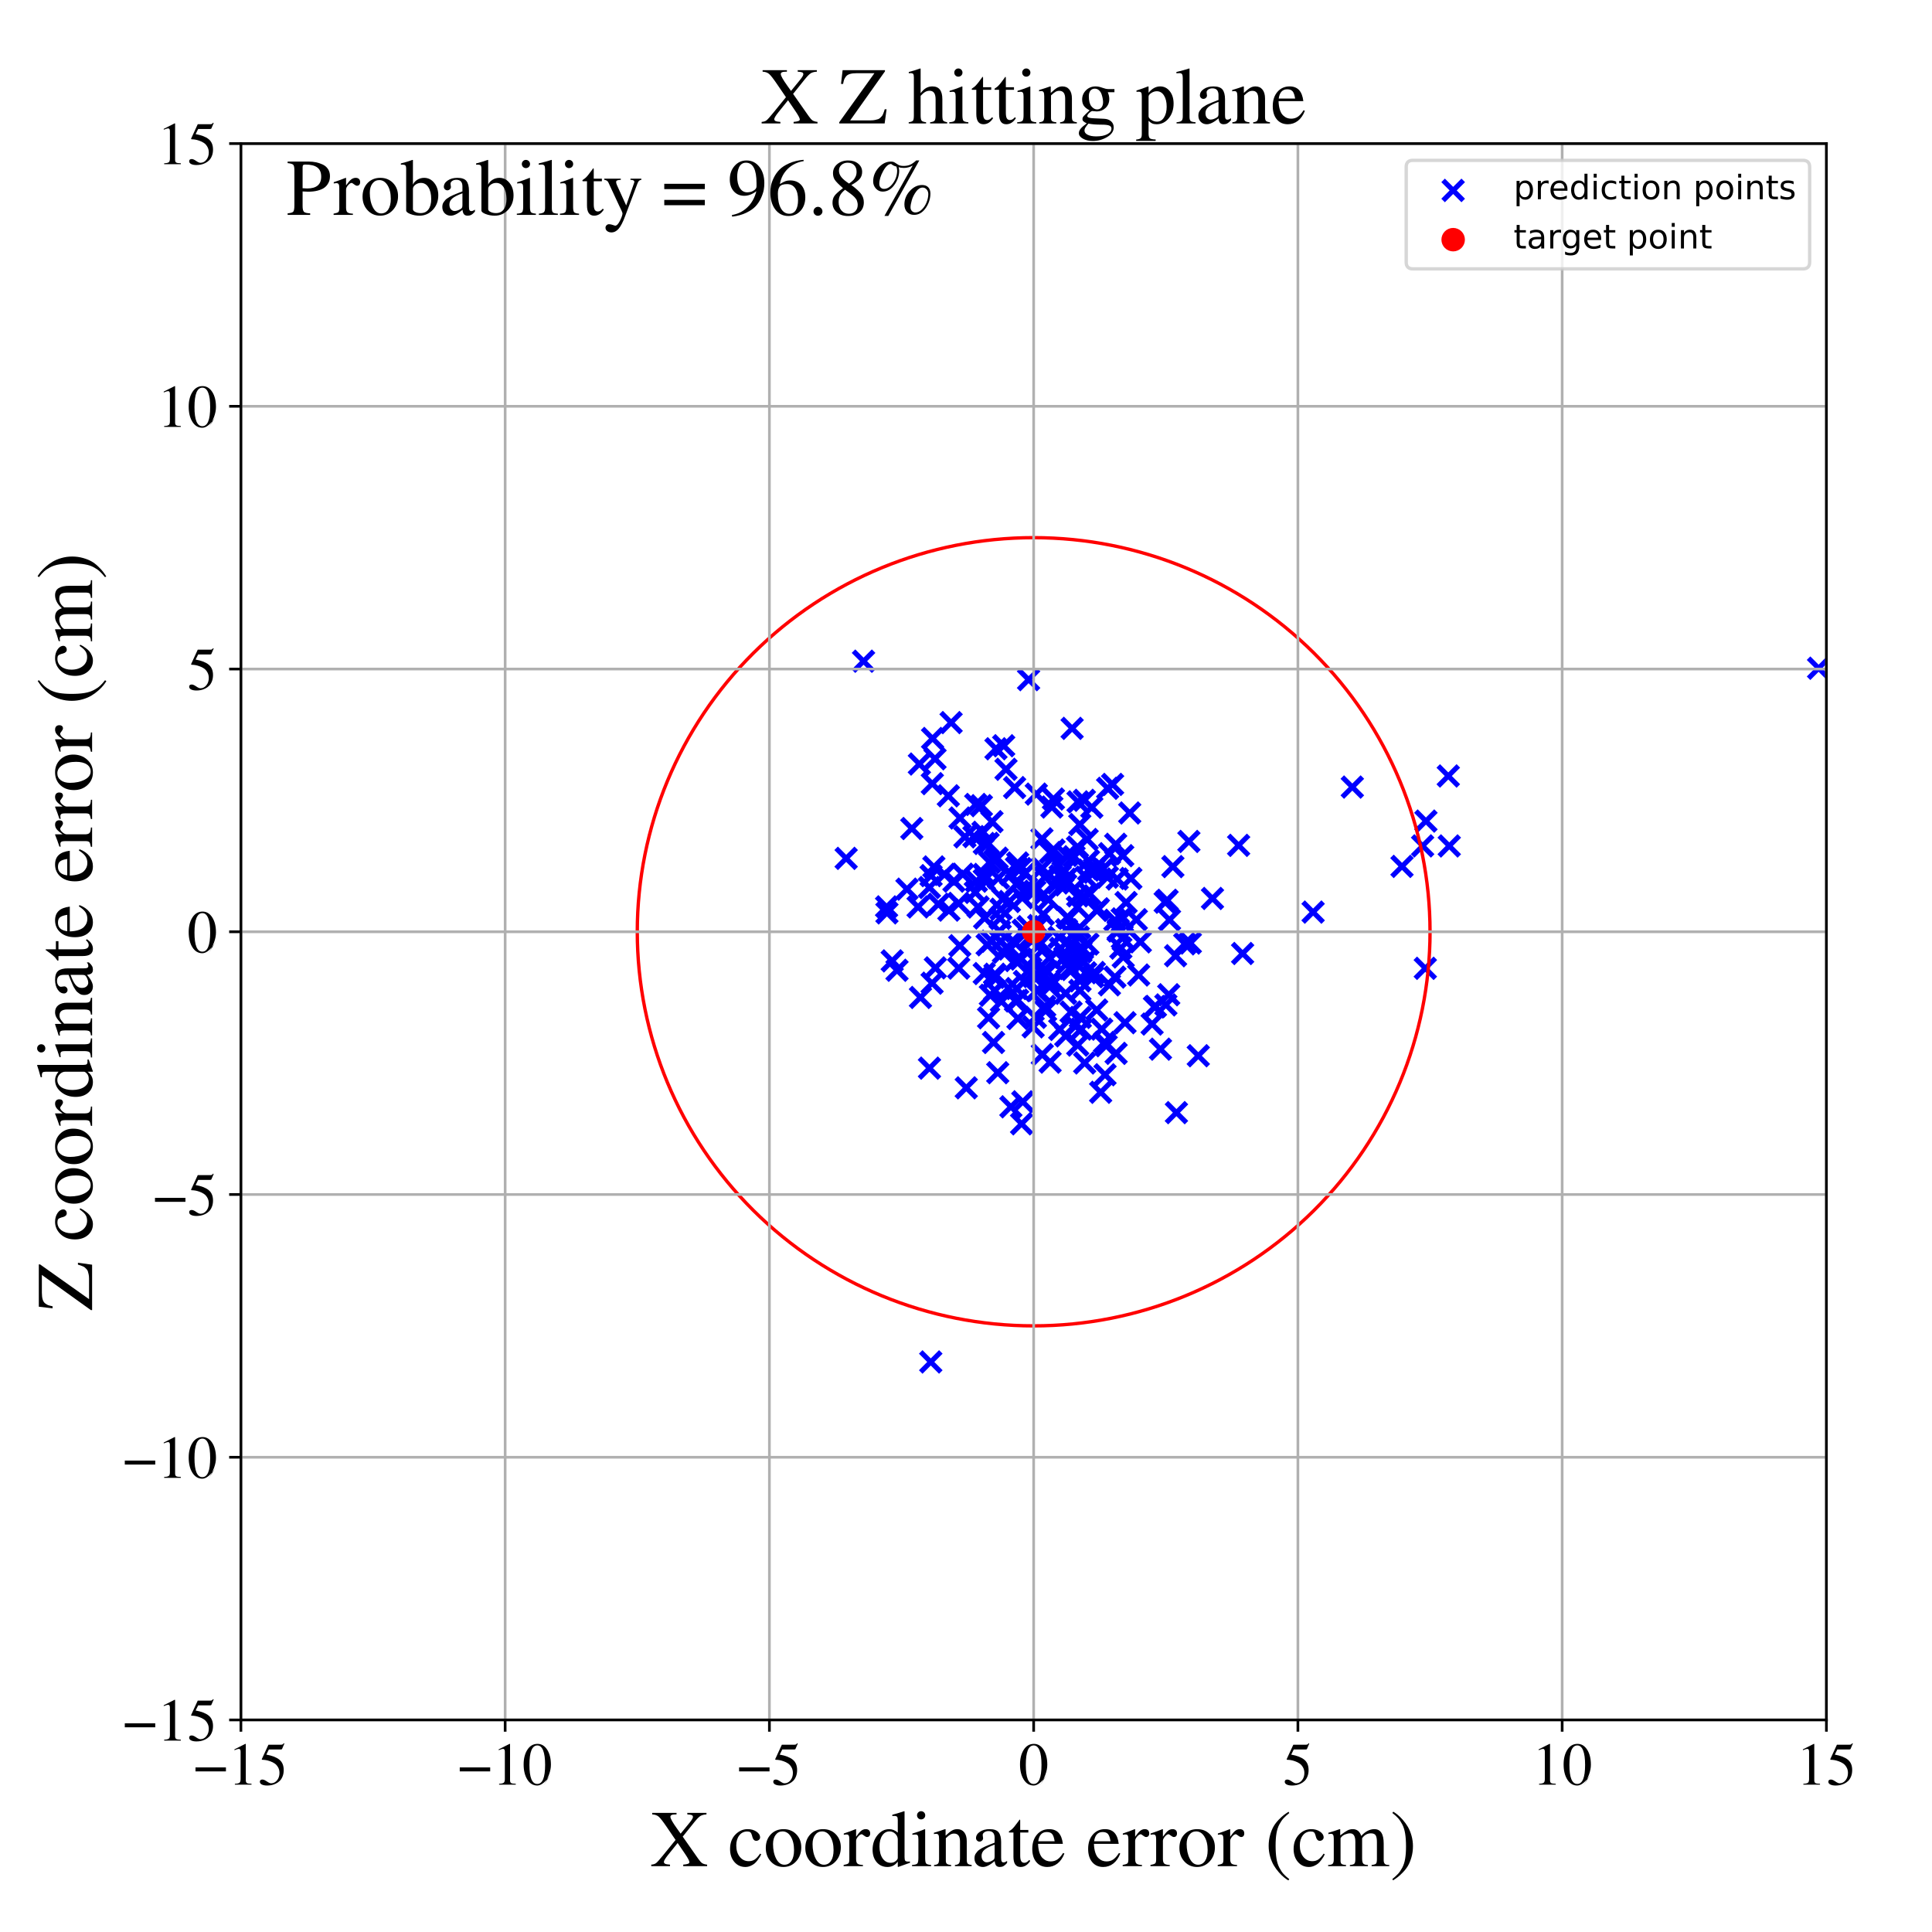 <?xml version="1.0" encoding="utf-8" standalone="no"?>
<!DOCTYPE svg PUBLIC "-//W3C//DTD SVG 1.1//EN"
  "http://www.w3.org/Graphics/SVG/1.1/DTD/svg11.dtd">
<!-- Created with matplotlib (https://matplotlib.org/) -->
<svg height="576pt" version="1.1" viewBox="0 0 576 576" width="576pt" xmlns="http://www.w3.org/2000/svg" xmlns:xlink="http://www.w3.org/1999/xlink">
 <defs>
  <style type="text/css">
*{stroke-linecap:butt;stroke-linejoin:round;}
  </style>
 </defs>
 <g id="figure_1">
  <g id="patch_1">
   <path d="M 0 576 
L 576 576 
L 576 0 
L 0 0 
z
" style="fill:#ffffff;"/>
  </g>
  <g id="axes_1">
   <g id="patch_2">
    <path d="M 71.822 512.784 
L 544.52 512.784 
L 544.52 42.802 
L 71.822 42.802 
z
" style="fill:#ffffff;"/>
   </g>
   <g id="PathCollection_1">
    <defs>
     <path d="M -3 3 
L 3 -3 
M -3 -3 
L 3 3 
" id="m74d742ef05" style="stroke:#0000ff;stroke-width:1.5;"/>
    </defs>
    <g clip-path="url(#pf85e41f59c)">
     <use style="fill:#0000ff;stroke:#0000ff;stroke-width:1.5;" x="328.146" xlink:href="#m74d742ef05" y="325.653"/>
     <use style="fill:#0000ff;stroke:#0000ff;stroke-width:1.5;" x="293.459" xlink:href="#m74d742ef05" y="262.329"/>
     <use style="fill:#0000ff;stroke:#0000ff;stroke-width:1.5;" x="330.766" xlink:href="#m74d742ef05" y="293.616"/>
     <use style="fill:#0000ff;stroke:#0000ff;stroke-width:1.5;" x="297.463" xlink:href="#m74d742ef05" y="319.812"/>
     <use style="fill:#0000ff;stroke:#0000ff;stroke-width:1.5;" x="304.307" xlink:href="#m74d742ef05" y="258.959"/>
     <use style="fill:#0000ff;stroke:#0000ff;stroke-width:1.5;" x="323.798" xlink:href="#m74d742ef05" y="261.499"/>
     <use style="fill:#0000ff;stroke:#0000ff;stroke-width:1.5;" x="343.485" xlink:href="#m74d742ef05" y="305.311"/>
     <use style="fill:#0000ff;stroke:#0000ff;stroke-width:1.5;" x="283.56" xlink:href="#m74d742ef05" y="215.433"/>
     <use style="fill:#0000ff;stroke:#0000ff;stroke-width:1.5;" x="314.232" xlink:href="#m74d742ef05" y="253.433"/>
     <use style="fill:#0000ff;stroke:#0000ff;stroke-width:1.5;" x="288.079" xlink:href="#m74d742ef05" y="324.322"/>
     <use style="fill:#0000ff;stroke:#0000ff;stroke-width:1.5;" x="303.036" xlink:href="#m74d742ef05" y="263.621"/>
     <use style="fill:#0000ff;stroke:#0000ff;stroke-width:1.5;" x="298.354" xlink:href="#m74d742ef05" y="280.717"/>
     <use style="fill:#0000ff;stroke:#0000ff;stroke-width:1.5;" x="293.437" xlink:href="#m74d742ef05" y="290.25"/>
     <use style="fill:#0000ff;stroke:#0000ff;stroke-width:1.5;" x="315.698" xlink:href="#m74d742ef05" y="257.971"/>
     <use style="fill:#0000ff;stroke:#0000ff;stroke-width:1.5;" x="297.285" xlink:href="#m74d742ef05" y="255.85"/>
     <use style="fill:#0000ff;stroke:#0000ff;stroke-width:1.5;" x="334.626" xlink:href="#m74d742ef05" y="279.676"/>
     <use style="fill:#0000ff;stroke:#0000ff;stroke-width:1.5;" x="302.738" xlink:href="#m74d742ef05" y="298.418"/>
     <use style="fill:#0000ff;stroke:#0000ff;stroke-width:1.5;" x="324.526" xlink:href="#m74d742ef05" y="256.562"/>
     <use style="fill:#0000ff;stroke:#0000ff;stroke-width:1.5;" x="344.477" xlink:href="#m74d742ef05" y="300.049"/>
     <use style="fill:#0000ff;stroke:#0000ff;stroke-width:1.5;" x="299.237" xlink:href="#m74d742ef05" y="222.329"/>
     <use style="fill:#0000ff;stroke:#0000ff;stroke-width:1.5;" x="298.951" xlink:href="#m74d742ef05" y="268.051"/>
     <use style="fill:#0000ff;stroke:#0000ff;stroke-width:1.5;" x="424.94" xlink:href="#m74d742ef05" y="288.691"/>
     <use style="fill:#0000ff;stroke:#0000ff;stroke-width:1.5;" x="321.924" xlink:href="#m74d742ef05" y="245.817"/>
     <use style="fill:#0000ff;stroke:#0000ff;stroke-width:1.5;" x="325.51" xlink:href="#m74d742ef05" y="240.687"/>
     <use style="fill:#0000ff;stroke:#0000ff;stroke-width:1.5;" x="317.428" xlink:href="#m74d742ef05" y="285.409"/>
     <use style="fill:#0000ff;stroke:#0000ff;stroke-width:1.5;" x="348.441" xlink:href="#m74d742ef05" y="296.568"/>
     <use style="fill:#0000ff;stroke:#0000ff;stroke-width:1.5;" x="290.348" xlink:href="#m74d742ef05" y="249.413"/>
     <use style="fill:#0000ff;stroke:#0000ff;stroke-width:1.5;" x="334.875" xlink:href="#m74d742ef05" y="285.306"/>
     <use style="fill:#0000ff;stroke:#0000ff;stroke-width:1.5;" x="303.493" xlink:href="#m74d742ef05" y="303.653"/>
     <use style="fill:#0000ff;stroke:#0000ff;stroke-width:1.5;" x="318.899" xlink:href="#m74d742ef05" y="288.768"/>
     <use style="fill:#0000ff;stroke:#0000ff;stroke-width:1.5;" x="277.097" xlink:href="#m74d742ef05" y="264.594"/>
     <use style="fill:#0000ff;stroke:#0000ff;stroke-width:1.5;" x="320.906" xlink:href="#m74d742ef05" y="283.824"/>
     <use style="fill:#0000ff;stroke:#0000ff;stroke-width:1.5;" x="311.726" xlink:href="#m74d742ef05" y="301.311"/>
     <use style="fill:#0000ff;stroke:#0000ff;stroke-width:1.5;" x="332.393" xlink:href="#m74d742ef05" y="291.302"/>
     <use style="fill:#0000ff;stroke:#0000ff;stroke-width:1.5;" x="318.193" xlink:href="#m74d742ef05" y="273.501"/>
     <use style="fill:#0000ff;stroke:#0000ff;stroke-width:1.5;" x="296.528" xlink:href="#m74d742ef05" y="295.285"/>
     <use style="fill:#0000ff;stroke:#0000ff;stroke-width:1.5;" x="339.977" xlink:href="#m74d742ef05" y="280.806"/>
     <use style="fill:#0000ff;stroke:#0000ff;stroke-width:1.5;" x="281.578" xlink:href="#m74d742ef05" y="260.683"/>
     <use style="fill:#0000ff;stroke:#0000ff;stroke-width:1.5;" x="321.231" xlink:href="#m74d742ef05" y="270.451"/>
     <use style="fill:#0000ff;stroke:#0000ff;stroke-width:1.5;" x="287.674" xlink:href="#m74d742ef05" y="249.506"/>
     <use style="fill:#0000ff;stroke:#0000ff;stroke-width:1.5;" x="318.098" xlink:href="#m74d742ef05" y="287.252"/>
     <use style="fill:#0000ff;stroke:#0000ff;stroke-width:1.5;" x="332.757" xlink:href="#m74d742ef05" y="314.047"/>
     <use style="fill:#0000ff;stroke:#0000ff;stroke-width:1.5;" x="277.498" xlink:href="#m74d742ef05" y="406.05"/>
     <use style="fill:#0000ff;stroke:#0000ff;stroke-width:1.5;" x="328.922" xlink:href="#m74d742ef05" y="258.962"/>
     <use style="fill:#0000ff;stroke:#0000ff;stroke-width:1.5;" x="302.492" xlink:href="#m74d742ef05" y="234.807"/>
     <use style="fill:#0000ff;stroke:#0000ff;stroke-width:1.5;" x="319.326" xlink:href="#m74d742ef05" y="301.726"/>
     <use style="fill:#0000ff;stroke:#0000ff;stroke-width:1.5;" x="345.983" xlink:href="#m74d742ef05" y="312.793"/>
     <use style="fill:#0000ff;stroke:#0000ff;stroke-width:1.5;" x="327.468" xlink:href="#m74d742ef05" y="270.951"/>
     <use style="fill:#0000ff;stroke:#0000ff;stroke-width:1.5;" x="302.781" xlink:href="#m74d742ef05" y="281.306"/>
     <use style="fill:#0000ff;stroke:#0000ff;stroke-width:1.5;" x="312.872" xlink:href="#m74d742ef05" y="285.599"/>
     <use style="fill:#0000ff;stroke:#0000ff;stroke-width:1.5;" x="344.186" xlink:href="#m74d742ef05" y="300.209"/>
     <use style="fill:#0000ff;stroke:#0000ff;stroke-width:1.5;" x="309.089" xlink:href="#m74d742ef05" y="295.348"/>
     <use style="fill:#0000ff;stroke:#0000ff;stroke-width:1.5;" x="323.291" xlink:href="#m74d742ef05" y="238.603"/>
     <use style="fill:#0000ff;stroke:#0000ff;stroke-width:1.5;" x="291.614" xlink:href="#m74d742ef05" y="270.41"/>
     <use style="fill:#0000ff;stroke:#0000ff;stroke-width:1.5;" x="308.019" xlink:href="#m74d742ef05" y="306.144"/>
     <use style="fill:#0000ff;stroke:#0000ff;stroke-width:1.5;" x="324.12" xlink:href="#m74d742ef05" y="250.274"/>
     <use style="fill:#0000ff;stroke:#0000ff;stroke-width:1.5;" x="282.888" xlink:href="#m74d742ef05" y="271.341"/>
     <use style="fill:#0000ff;stroke:#0000ff;stroke-width:1.5;" x="308.689" xlink:href="#m74d742ef05" y="303.308"/>
     <use style="fill:#0000ff;stroke:#0000ff;stroke-width:1.5;" x="295.565" xlink:href="#m74d742ef05" y="280.613"/>
     <use style="fill:#0000ff;stroke:#0000ff;stroke-width:1.5;" x="350.483" xlink:href="#m74d742ef05" y="284.941"/>
     <use style="fill:#0000ff;stroke:#0000ff;stroke-width:1.5;" x="296.937" xlink:href="#m74d742ef05" y="223.235"/>
     <use style="fill:#0000ff;stroke:#0000ff;stroke-width:1.5;" x="303.086" xlink:href="#m74d742ef05" y="294.717"/>
     <use style="fill:#0000ff;stroke:#0000ff;stroke-width:1.5;" x="322.273" xlink:href="#m74d742ef05" y="283.76"/>
     <use style="fill:#0000ff;stroke:#0000ff;stroke-width:1.5;" x="337.146" xlink:href="#m74d742ef05" y="261.89"/>
     <use style="fill:#0000ff;stroke:#0000ff;stroke-width:1.5;" x="334.164" xlink:href="#m74d742ef05" y="282.671"/>
     <use style="fill:#0000ff;stroke:#0000ff;stroke-width:1.5;" x="329.448" xlink:href="#m74d742ef05" y="320.425"/>
     <use style="fill:#0000ff;stroke:#0000ff;stroke-width:1.5;" x="274.099" xlink:href="#m74d742ef05" y="227.787"/>
     <use style="fill:#0000ff;stroke:#0000ff;stroke-width:1.5;" x="298.428" xlink:href="#m74d742ef05" y="271.067"/>
     <use style="fill:#0000ff;stroke:#0000ff;stroke-width:1.5;" x="297.963" xlink:href="#m74d742ef05" y="277.584"/>
     <use style="fill:#0000ff;stroke:#0000ff;stroke-width:1.5;" x="293.462" xlink:href="#m74d742ef05" y="251.477"/>
     <use style="fill:#0000ff;stroke:#0000ff;stroke-width:1.5;" x="315.298" xlink:href="#m74d742ef05" y="263.246"/>
     <use style="fill:#0000ff;stroke:#0000ff;stroke-width:1.5;" x="285.828" xlink:href="#m74d742ef05" y="288.634"/>
     <use style="fill:#0000ff;stroke:#0000ff;stroke-width:1.5;" x="294.297" xlink:href="#m74d742ef05" y="281.675"/>
     <use style="fill:#0000ff;stroke:#0000ff;stroke-width:1.5;" x="327.014" xlink:href="#m74d742ef05" y="271.425"/>
     <use style="fill:#0000ff;stroke:#0000ff;stroke-width:1.5;" x="316.065" xlink:href="#m74d742ef05" y="261.137"/>
     <use style="fill:#0000ff;stroke:#0000ff;stroke-width:1.5;" x="329.792" xlink:href="#m74d742ef05" y="311.762"/>
     <use style="fill:#0000ff;stroke:#0000ff;stroke-width:1.5;" x="334.731" xlink:href="#m74d742ef05" y="255.107"/>
     <use style="fill:#0000ff;stroke:#0000ff;stroke-width:1.5;" x="271.843" xlink:href="#m74d742ef05" y="247.012"/>
     <use style="fill:#0000ff;stroke:#0000ff;stroke-width:1.5;" x="320.411" xlink:href="#m74d742ef05" y="305.732"/>
     <use style="fill:#0000ff;stroke:#0000ff;stroke-width:1.5;" x="291.095" xlink:href="#m74d742ef05" y="262.709"/>
     <use style="fill:#0000ff;stroke:#0000ff;stroke-width:1.5;" x="403.179" xlink:href="#m74d742ef05" y="234.656"/>
     <use style="fill:#0000ff;stroke:#0000ff;stroke-width:1.5;" x="290.906" xlink:href="#m74d742ef05" y="239.838"/>
     <use style="fill:#0000ff;stroke:#0000ff;stroke-width:1.5;" x="317.714" xlink:href="#m74d742ef05" y="263.81"/>
     <use style="fill:#0000ff;stroke:#0000ff;stroke-width:1.5;" x="311.492" xlink:href="#m74d742ef05" y="261.492"/>
     <use style="fill:#0000ff;stroke:#0000ff;stroke-width:1.5;" x="335.731" xlink:href="#m74d742ef05" y="269.078"/>
     <use style="fill:#0000ff;stroke:#0000ff;stroke-width:1.5;" x="310.737" xlink:href="#m74d742ef05" y="258.823"/>
     <use style="fill:#0000ff;stroke:#0000ff;stroke-width:1.5;" x="318.017" xlink:href="#m74d742ef05" y="255.026"/>
     <use style="fill:#0000ff;stroke:#0000ff;stroke-width:1.5;" x="299.928" xlink:href="#m74d742ef05" y="229.351"/>
     <use style="fill:#0000ff;stroke:#0000ff;stroke-width:1.5;" x="296.372" xlink:href="#m74d742ef05" y="291.39"/>
     <use style="fill:#0000ff;stroke:#0000ff;stroke-width:1.5;" x="357.251" xlink:href="#m74d742ef05" y="314.755"/>
     <use style="fill:#0000ff;stroke:#0000ff;stroke-width:1.5;" x="320.215" xlink:href="#m74d742ef05" y="255.421"/>
     <use style="fill:#0000ff;stroke:#0000ff;stroke-width:1.5;" x="319.638" xlink:href="#m74d742ef05" y="217.151"/>
     <use style="fill:#0000ff;stroke:#0000ff;stroke-width:1.5;" x="316.176" xlink:href="#m74d742ef05" y="282.73"/>
     <use style="fill:#0000ff;stroke:#0000ff;stroke-width:1.5;" x="308.165" xlink:href="#m74d742ef05" y="291.15"/>
     <use style="fill:#0000ff;stroke:#0000ff;stroke-width:1.5;" x="312.895" xlink:href="#m74d742ef05" y="294.183"/>
     <use style="fill:#0000ff;stroke:#0000ff;stroke-width:1.5;" x="335.407" xlink:href="#m74d742ef05" y="304.908"/>
     <use style="fill:#0000ff;stroke:#0000ff;stroke-width:1.5;" x="322.356" xlink:href="#m74d742ef05" y="306.813"/>
     <use style="fill:#0000ff;stroke:#0000ff;stroke-width:1.5;" x="309.687" xlink:href="#m74d742ef05" y="275.943"/>
     <use style="fill:#0000ff;stroke:#0000ff;stroke-width:1.5;" x="326.312" xlink:href="#m74d742ef05" y="259.016"/>
     <use style="fill:#0000ff;stroke:#0000ff;stroke-width:1.5;" x="321.317" xlink:href="#m74d742ef05" y="311.587"/>
     <use style="fill:#0000ff;stroke:#0000ff;stroke-width:1.5;" x="307.623" xlink:href="#m74d742ef05" y="280.572"/>
     <use style="fill:#0000ff;stroke:#0000ff;stroke-width:1.5;" x="320.878" xlink:href="#m74d742ef05" y="277.59"/>
     <use style="fill:#0000ff;stroke:#0000ff;stroke-width:1.5;" x="266" xlink:href="#m74d742ef05" y="286.477"/>
     <use style="fill:#0000ff;stroke:#0000ff;stroke-width:1.5;" x="321.879" xlink:href="#m74d742ef05" y="276.578"/>
     <use style="fill:#0000ff;stroke:#0000ff;stroke-width:1.5;" x="369.28" xlink:href="#m74d742ef05" y="252.032"/>
     <use style="fill:#0000ff;stroke:#0000ff;stroke-width:1.5;" x="333.405" xlink:href="#m74d742ef05" y="277.137"/>
     <use style="fill:#0000ff;stroke:#0000ff;stroke-width:1.5;" x="264.428" xlink:href="#m74d742ef05" y="272.163"/>
     <use style="fill:#0000ff;stroke:#0000ff;stroke-width:1.5;" x="267.428" xlink:href="#m74d742ef05" y="289.272"/>
     <use style="fill:#0000ff;stroke:#0000ff;stroke-width:1.5;" x="304.397" xlink:href="#m74d742ef05" y="285.942"/>
     <use style="fill:#0000ff;stroke:#0000ff;stroke-width:1.5;" x="326.187" xlink:href="#m74d742ef05" y="260.069"/>
     <use style="fill:#0000ff;stroke:#0000ff;stroke-width:1.5;" x="326.964" xlink:href="#m74d742ef05" y="301.11"/>
     <use style="fill:#0000ff;stroke:#0000ff;stroke-width:1.5;" x="294.731" xlink:href="#m74d742ef05" y="303.442"/>
     <use style="fill:#0000ff;stroke:#0000ff;stroke-width:1.5;" x="274.424" xlink:href="#m74d742ef05" y="297.378"/>
     <use style="fill:#0000ff;stroke:#0000ff;stroke-width:1.5;" x="305.047" xlink:href="#m74d742ef05" y="277.34"/>
     <use style="fill:#0000ff;stroke:#0000ff;stroke-width:1.5;" x="322.733" xlink:href="#m74d742ef05" y="282.818"/>
     <use style="fill:#0000ff;stroke:#0000ff;stroke-width:1.5;" x="354.452" xlink:href="#m74d742ef05" y="250.863"/>
     <use style="fill:#0000ff;stroke:#0000ff;stroke-width:1.5;" x="349.675" xlink:href="#m74d742ef05" y="258.369"/>
     <use style="fill:#0000ff;stroke:#0000ff;stroke-width:1.5;" x="324.558" xlink:href="#m74d742ef05" y="259.415"/>
     <use style="fill:#0000ff;stroke:#0000ff;stroke-width:1.5;" x="353.219" xlink:href="#m74d742ef05" y="281.401"/>
     <use style="fill:#0000ff;stroke:#0000ff;stroke-width:1.5;" x="300.06" xlink:href="#m74d742ef05" y="282.524"/>
     <use style="fill:#0000ff;stroke:#0000ff;stroke-width:1.5;" x="286.145" xlink:href="#m74d742ef05" y="281.944"/>
     <use style="fill:#0000ff;stroke:#0000ff;stroke-width:1.5;" x="313.071" xlink:href="#m74d742ef05" y="316.661"/>
     <use style="fill:#0000ff;stroke:#0000ff;stroke-width:1.5;" x="424.137" xlink:href="#m74d742ef05" y="252.191"/>
     <use style="fill:#0000ff;stroke:#0000ff;stroke-width:1.5;" x="252.272" xlink:href="#m74d742ef05" y="255.911"/>
     <use style="fill:#0000ff;stroke:#0000ff;stroke-width:1.5;" x="303.395" xlink:href="#m74d742ef05" y="257.283"/>
     <use style="fill:#0000ff;stroke:#0000ff;stroke-width:1.5;" x="321.243" xlink:href="#m74d742ef05" y="252.513"/>
     <use style="fill:#0000ff;stroke:#0000ff;stroke-width:1.5;" x="273.715" xlink:href="#m74d742ef05" y="270.392"/>
     <use style="fill:#0000ff;stroke:#0000ff;stroke-width:1.5;" x="317.688" xlink:href="#m74d742ef05" y="296.153"/>
     <use style="fill:#0000ff;stroke:#0000ff;stroke-width:1.5;" x="264.324" xlink:href="#m74d742ef05" y="270.371"/>
     <use style="fill:#0000ff;stroke:#0000ff;stroke-width:1.5;" x="315.952" xlink:href="#m74d742ef05" y="306.913"/>
     <use style="fill:#0000ff;stroke:#0000ff;stroke-width:1.5;" x="278.03" xlink:href="#m74d742ef05" y="220.165"/>
     <use style="fill:#0000ff;stroke:#0000ff;stroke-width:1.5;" x="323.055" xlink:href="#m74d742ef05" y="267.302"/>
     <use style="fill:#0000ff;stroke:#0000ff;stroke-width:1.5;" x="277.958" xlink:href="#m74d742ef05" y="233.631"/>
     <use style="fill:#0000ff;stroke:#0000ff;stroke-width:1.5;" x="304.927" xlink:href="#m74d742ef05" y="328.485"/>
     <use style="fill:#0000ff;stroke:#0000ff;stroke-width:1.5;" x="317.743" xlink:href="#m74d742ef05" y="308.831"/>
     <use style="fill:#0000ff;stroke:#0000ff;stroke-width:1.5;" x="282.733" xlink:href="#m74d742ef05" y="237.257"/>
     <use style="fill:#0000ff;stroke:#0000ff;stroke-width:1.5;" x="310.373" xlink:href="#m74d742ef05" y="281.16"/>
     <use style="fill:#0000ff;stroke:#0000ff;stroke-width:1.5;" x="315.774" xlink:href="#m74d742ef05" y="279.443"/>
     <use style="fill:#0000ff;stroke:#0000ff;stroke-width:1.5;" x="303.042" xlink:href="#m74d742ef05" y="258.691"/>
     <use style="fill:#0000ff;stroke:#0000ff;stroke-width:1.5;" x="334.555" xlink:href="#m74d742ef05" y="273.944"/>
     <use style="fill:#0000ff;stroke:#0000ff;stroke-width:1.5;" x="329.302" xlink:href="#m74d742ef05" y="310.779"/>
     <use style="fill:#0000ff;stroke:#0000ff;stroke-width:1.5;" x="277.888" xlink:href="#m74d742ef05" y="293.118"/>
     <use style="fill:#0000ff;stroke:#0000ff;stroke-width:1.5;" x="629.886" xlink:href="#m74d742ef05" y="193.878"/>
     <use style="fill:#0000ff;stroke:#0000ff;stroke-width:1.5;" x="347.955" xlink:href="#m74d742ef05" y="268.403"/>
     <use style="fill:#0000ff;stroke:#0000ff;stroke-width:1.5;" x="331.704" xlink:href="#m74d742ef05" y="233.864"/>
     <use style="fill:#0000ff;stroke:#0000ff;stroke-width:1.5;" x="321.3" xlink:href="#m74d742ef05" y="267.088"/>
     <use style="fill:#0000ff;stroke:#0000ff;stroke-width:1.5;" x="311.473" xlink:href="#m74d742ef05" y="300.042"/>
     <use style="fill:#0000ff;stroke:#0000ff;stroke-width:1.5;" x="300.635" xlink:href="#m74d742ef05" y="294.627"/>
     <use style="fill:#0000ff;stroke:#0000ff;stroke-width:1.5;" x="338.773" xlink:href="#m74d742ef05" y="274.188"/>
     <use style="fill:#0000ff;stroke:#0000ff;stroke-width:1.5;" x="298.179" xlink:href="#m74d742ef05" y="273.776"/>
     <use style="fill:#0000ff;stroke:#0000ff;stroke-width:1.5;" x="308.51" xlink:href="#m74d742ef05" y="265.69"/>
     <use style="fill:#0000ff;stroke:#0000ff;stroke-width:1.5;" x="323.379" xlink:href="#m74d742ef05" y="316.911"/>
     <use style="fill:#0000ff;stroke:#0000ff;stroke-width:1.5;" x="296.633" xlink:href="#m74d742ef05" y="290.454"/>
     <use style="fill:#0000ff;stroke:#0000ff;stroke-width:1.5;" x="304.572" xlink:href="#m74d742ef05" y="335.05"/>
     <use style="fill:#0000ff;stroke:#0000ff;stroke-width:1.5;" x="370.467" xlink:href="#m74d742ef05" y="284.273"/>
     <use style="fill:#0000ff;stroke:#0000ff;stroke-width:1.5;" x="324.343" xlink:href="#m74d742ef05" y="281.462"/>
     <use style="fill:#0000ff;stroke:#0000ff;stroke-width:1.5;" x="330.159" xlink:href="#m74d742ef05" y="261.522"/>
     <use style="fill:#0000ff;stroke:#0000ff;stroke-width:1.5;" x="317.639" xlink:href="#m74d742ef05" y="262.129"/>
     <use style="fill:#0000ff;stroke:#0000ff;stroke-width:1.5;" x="321.491" xlink:href="#m74d742ef05" y="279.315"/>
     <use style="fill:#0000ff;stroke:#0000ff;stroke-width:1.5;" x="311.016" xlink:href="#m74d742ef05" y="272.629"/>
     <use style="fill:#0000ff;stroke:#0000ff;stroke-width:1.5;" x="292.588" xlink:href="#m74d742ef05" y="240.202"/>
     <use style="fill:#0000ff;stroke:#0000ff;stroke-width:1.5;" x="326.263" xlink:href="#m74d742ef05" y="289.923"/>
     <use style="fill:#0000ff;stroke:#0000ff;stroke-width:1.5;" x="310.749" xlink:href="#m74d742ef05" y="314.403"/>
     <use style="fill:#0000ff;stroke:#0000ff;stroke-width:1.5;" x="278.76" xlink:href="#m74d742ef05" y="226.223"/>
     <use style="fill:#0000ff;stroke:#0000ff;stroke-width:1.5;" x="431.786" xlink:href="#m74d742ef05" y="231.346"/>
     <use style="fill:#0000ff;stroke:#0000ff;stroke-width:1.5;" x="321.394" xlink:href="#m74d742ef05" y="239.066"/>
     <use style="fill:#0000ff;stroke:#0000ff;stroke-width:1.5;" x="270.397" xlink:href="#m74d742ef05" y="265.089"/>
     <use style="fill:#0000ff;stroke:#0000ff;stroke-width:1.5;" x="293.067" xlink:href="#m74d742ef05" y="248.133"/>
     <use style="fill:#0000ff;stroke:#0000ff;stroke-width:1.5;" x="350.732" xlink:href="#m74d742ef05" y="331.716"/>
     <use style="fill:#0000ff;stroke:#0000ff;stroke-width:1.5;" x="296.574" xlink:href="#m74d742ef05" y="256.624"/>
     <use style="fill:#0000ff;stroke:#0000ff;stroke-width:1.5;" x="312.332" xlink:href="#m74d742ef05" y="289.758"/>
     <use style="fill:#0000ff;stroke:#0000ff;stroke-width:1.5;" x="298.557" xlink:href="#m74d742ef05" y="298.557"/>
     <use style="fill:#0000ff;stroke:#0000ff;stroke-width:1.5;" x="314.068" xlink:href="#m74d742ef05" y="238.219"/>
     <use style="fill:#0000ff;stroke:#0000ff;stroke-width:1.5;" x="316.909" xlink:href="#m74d742ef05" y="259.9"/>
     <use style="fill:#0000ff;stroke:#0000ff;stroke-width:1.5;" x="306.06" xlink:href="#m74d742ef05" y="264.768"/>
     <use style="fill:#0000ff;stroke:#0000ff;stroke-width:1.5;" x="347.59" xlink:href="#m74d742ef05" y="299.602"/>
     <use style="fill:#0000ff;stroke:#0000ff;stroke-width:1.5;" x="333.07" xlink:href="#m74d742ef05" y="262.066"/>
     <use style="fill:#0000ff;stroke:#0000ff;stroke-width:1.5;" x="336.81" xlink:href="#m74d742ef05" y="242.38"/>
     <use style="fill:#0000ff;stroke:#0000ff;stroke-width:1.5;" x="287.032" xlink:href="#m74d742ef05" y="260.635"/>
     <use style="fill:#0000ff;stroke:#0000ff;stroke-width:1.5;" x="332.376" xlink:href="#m74d742ef05" y="274.364"/>
     <use style="fill:#0000ff;stroke:#0000ff;stroke-width:1.5;" x="322.003" xlink:href="#m74d742ef05" y="292.424"/>
     <use style="fill:#0000ff;stroke:#0000ff;stroke-width:1.5;" x="304.787" xlink:href="#m74d742ef05" y="267.627"/>
     <use style="fill:#0000ff;stroke:#0000ff;stroke-width:1.5;" x="323.667" xlink:href="#m74d742ef05" y="290.014"/>
     <use style="fill:#0000ff;stroke:#0000ff;stroke-width:1.5;" x="330.224" xlink:href="#m74d742ef05" y="235.021"/>
     <use style="fill:#0000ff;stroke:#0000ff;stroke-width:1.5;" x="309.485" xlink:href="#m74d742ef05" y="295.207"/>
     <use style="fill:#0000ff;stroke:#0000ff;stroke-width:1.5;" x="300.941" xlink:href="#m74d742ef05" y="268.764"/>
     <use style="fill:#0000ff;stroke:#0000ff;stroke-width:1.5;" x="354.886" xlink:href="#m74d742ef05" y="281.16"/>
     <use style="fill:#0000ff;stroke:#0000ff;stroke-width:1.5;" x="606.648" xlink:href="#m74d742ef05" y="193.08"/>
     <use style="fill:#0000ff;stroke:#0000ff;stroke-width:1.5;" x="319.413" xlink:href="#m74d742ef05" y="281.941"/>
     <use style="fill:#0000ff;stroke:#0000ff;stroke-width:1.5;" x="305.425" xlink:href="#m74d742ef05" y="292.593"/>
     <use style="fill:#0000ff;stroke:#0000ff;stroke-width:1.5;" x="312.807" xlink:href="#m74d742ef05" y="292.903"/>
     <use style="fill:#0000ff;stroke:#0000ff;stroke-width:1.5;" x="295.062" xlink:href="#m74d742ef05" y="257.101"/>
     <use style="fill:#0000ff;stroke:#0000ff;stroke-width:1.5;" x="306.484" xlink:href="#m74d742ef05" y="276.272"/>
     <use style="fill:#0000ff;stroke:#0000ff;stroke-width:1.5;" x="286.209" xlink:href="#m74d742ef05" y="243.876"/>
     <use style="fill:#0000ff;stroke:#0000ff;stroke-width:1.5;" x="391.485" xlink:href="#m74d742ef05" y="271.931"/>
     <use style="fill:#0000ff;stroke:#0000ff;stroke-width:1.5;" x="310.585" xlink:href="#m74d742ef05" y="289.937"/>
     <use style="fill:#0000ff;stroke:#0000ff;stroke-width:1.5;" x="330.794" xlink:href="#m74d742ef05" y="254.508"/>
     <use style="fill:#0000ff;stroke:#0000ff;stroke-width:1.5;" x="313.603" xlink:href="#m74d742ef05" y="240.608"/>
     <use style="fill:#0000ff;stroke:#0000ff;stroke-width:1.5;" x="293.375" xlink:href="#m74d742ef05" y="260.697"/>
     <use style="fill:#0000ff;stroke:#0000ff;stroke-width:1.5;" x="425.122" xlink:href="#m74d742ef05" y="244.797"/>
     <use style="fill:#0000ff;stroke:#0000ff;stroke-width:1.5;" x="296.206" xlink:href="#m74d742ef05" y="310.802"/>
     <use style="fill:#0000ff;stroke:#0000ff;stroke-width:1.5;" x="324.89" xlink:href="#m74d742ef05" y="266.492"/>
     <use style="fill:#0000ff;stroke:#0000ff;stroke-width:1.5;" x="325.783" xlink:href="#m74d742ef05" y="291.19"/>
     <use style="fill:#0000ff;stroke:#0000ff;stroke-width:1.5;" x="328.454" xlink:href="#m74d742ef05" y="306.828"/>
     <use style="fill:#0000ff;stroke:#0000ff;stroke-width:1.5;" x="432.076" xlink:href="#m74d742ef05" y="252.209"/>
     <use style="fill:#0000ff;stroke:#0000ff;stroke-width:1.5;" x="305.604" xlink:href="#m74d742ef05" y="260.321"/>
     <use style="fill:#0000ff;stroke:#0000ff;stroke-width:1.5;" x="312.622" xlink:href="#m74d742ef05" y="268.118"/>
     <use style="fill:#0000ff;stroke:#0000ff;stroke-width:1.5;" x="348.667" xlink:href="#m74d742ef05" y="274.235"/>
     <use style="fill:#0000ff;stroke:#0000ff;stroke-width:1.5;" x="311.065" xlink:href="#m74d742ef05" y="266.7"/>
     <use style="fill:#0000ff;stroke:#0000ff;stroke-width:1.5;" x="279.767" xlink:href="#m74d742ef05" y="269.578"/>
     <use style="fill:#0000ff;stroke:#0000ff;stroke-width:1.5;" x="277.108" xlink:href="#m74d742ef05" y="318.455"/>
     <use style="fill:#0000ff;stroke:#0000ff;stroke-width:1.5;" x="284.399" xlink:href="#m74d742ef05" y="262.702"/>
     <use style="fill:#0000ff;stroke:#0000ff;stroke-width:1.5;" x="339.471" xlink:href="#m74d742ef05" y="290.684"/>
     <use style="fill:#0000ff;stroke:#0000ff;stroke-width:1.5;" x="322.069" xlink:href="#m74d742ef05" y="303.329"/>
     <use style="fill:#0000ff;stroke:#0000ff;stroke-width:1.5;" x="332.627" xlink:href="#m74d742ef05" y="251.711"/>
     <use style="fill:#0000ff;stroke:#0000ff;stroke-width:1.5;" x="295.263" xlink:href="#m74d742ef05" y="296.732"/>
     <use style="fill:#0000ff;stroke:#0000ff;stroke-width:1.5;" x="306.658" xlink:href="#m74d742ef05" y="202.625"/>
     <use style="fill:#0000ff;stroke:#0000ff;stroke-width:1.5;" x="333.348" xlink:href="#m74d742ef05" y="277.563"/>
     <use style="fill:#0000ff;stroke:#0000ff;stroke-width:1.5;" x="307.326" xlink:href="#m74d742ef05" y="288.722"/>
     <use style="fill:#0000ff;stroke:#0000ff;stroke-width:1.5;" x="278.421" xlink:href="#m74d742ef05" y="258.458"/>
     <use style="fill:#0000ff;stroke:#0000ff;stroke-width:1.5;" x="257.458" xlink:href="#m74d742ef05" y="197.128"/>
     <use style="fill:#0000ff;stroke:#0000ff;stroke-width:1.5;" x="347.379" xlink:href="#m74d742ef05" y="268.979"/>
     <use style="fill:#0000ff;stroke:#0000ff;stroke-width:1.5;" x="306.84" xlink:href="#m74d742ef05" y="279.613"/>
     <use style="fill:#0000ff;stroke:#0000ff;stroke-width:1.5;" x="285.778" xlink:href="#m74d742ef05" y="269.325"/>
     <use style="fill:#0000ff;stroke:#0000ff;stroke-width:1.5;" x="290.774" xlink:href="#m74d742ef05" y="266.062"/>
     <use style="fill:#0000ff;stroke:#0000ff;stroke-width:1.5;" x="308.162" xlink:href="#m74d742ef05" y="285.889"/>
     <use style="fill:#0000ff;stroke:#0000ff;stroke-width:1.5;" x="319.65" xlink:href="#m74d742ef05" y="289.039"/>
     <use style="fill:#0000ff;stroke:#0000ff;stroke-width:1.5;" x="323.078" xlink:href="#m74d742ef05" y="286.879"/>
     <use style="fill:#0000ff;stroke:#0000ff;stroke-width:1.5;" x="301.38" xlink:href="#m74d742ef05" y="329.983"/>
     <use style="fill:#0000ff;stroke:#0000ff;stroke-width:1.5;" x="295.749" xlink:href="#m74d742ef05" y="244.966"/>
     <use style="fill:#0000ff;stroke:#0000ff;stroke-width:1.5;" x="361.483" xlink:href="#m74d742ef05" y="267.862"/>
     <use style="fill:#0000ff;stroke:#0000ff;stroke-width:1.5;" x="308.957" xlink:href="#m74d742ef05" y="236.752"/>
     <use style="fill:#0000ff;stroke:#0000ff;stroke-width:1.5;" x="317.959" xlink:href="#m74d742ef05" y="277.181"/>
     <use style="fill:#0000ff;stroke:#0000ff;stroke-width:1.5;" x="542.193" xlink:href="#m74d742ef05" y="199.223"/>
     <use style="fill:#0000ff;stroke:#0000ff;stroke-width:1.5;" x="294.584" xlink:href="#m74d742ef05" y="251.432"/>
     <use style="fill:#0000ff;stroke:#0000ff;stroke-width:1.5;" x="300.812" xlink:href="#m74d742ef05" y="282.938"/>
     <use style="fill:#0000ff;stroke:#0000ff;stroke-width:1.5;" x="297.656" xlink:href="#m74d742ef05" y="261.789"/>
     <use style="fill:#0000ff;stroke:#0000ff;stroke-width:1.5;" x="301.302" xlink:href="#m74d742ef05" y="260.737"/>
     <use style="fill:#0000ff;stroke:#0000ff;stroke-width:1.5;" x="303.395" xlink:href="#m74d742ef05" y="298.176"/>
     <use style="fill:#0000ff;stroke:#0000ff;stroke-width:1.5;" x="313.193" xlink:href="#m74d742ef05" y="254.171"/>
     <use style="fill:#0000ff;stroke:#0000ff;stroke-width:1.5;" x="277.59" xlink:href="#m74d742ef05" y="261.062"/>
     <use style="fill:#0000ff;stroke:#0000ff;stroke-width:1.5;" x="417.991" xlink:href="#m74d742ef05" y="258.305"/>
     <use style="fill:#0000ff;stroke:#0000ff;stroke-width:1.5;" x="302.762" xlink:href="#m74d742ef05" y="286.378"/>
     <use style="fill:#0000ff;stroke:#0000ff;stroke-width:1.5;" x="321.942" xlink:href="#m74d742ef05" y="295.282"/>
     <use style="fill:#0000ff;stroke:#0000ff;stroke-width:1.5;" x="278.866" xlink:href="#m74d742ef05" y="288.554"/>
     <use style="fill:#0000ff;stroke:#0000ff;stroke-width:1.5;" x="310.637" xlink:href="#m74d742ef05" y="250.091"/>
     <use style="fill:#0000ff;stroke:#0000ff;stroke-width:1.5;" x="318.633" xlink:href="#m74d742ef05" y="273.799"/>
     <use style="fill:#0000ff;stroke:#0000ff;stroke-width:1.5;" x="293.552" xlink:href="#m74d742ef05" y="273.687"/>
     <use style="fill:#0000ff;stroke:#0000ff;stroke-width:1.5;" x="299.141" xlink:href="#m74d742ef05" y="283.923"/>
    </g>
   </g>
   <g id="PathCollection_2">
    <defs>
     <path d="M 0 3 
C 0.796 3 1.559 2.684 2.121 2.121 
C 2.684 1.559 3 0.796 3 0 
C 3 -0.796 2.684 -1.559 2.121 -2.121 
C 1.559 -2.684 0.796 -3 0 -3 
C -0.796 -3 -1.559 -2.684 -2.121 -2.121 
C -2.684 -1.559 -3 -0.796 -3 0 
C -3 0.796 -2.684 1.559 -2.121 2.121 
C -1.559 2.684 -0.796 3 0 3 
z
" id="m6c03c78e46" style="stroke:#ff0000;"/>
    </defs>
    <g clip-path="url(#pf85e41f59c)">
     <use style="fill:#ff0000;stroke:#ff0000;" x="308.171" xlink:href="#m6c03c78e46" y="277.793"/>
    </g>
   </g>
   <g id="patch_3">
    <path clip-path="url(#pf85e41f59c)" d="M 308.171 395.288 
C 339.511 395.288 369.572 382.908 391.733 360.875 
C 413.894 338.841 426.346 308.953 426.346 277.793 
C 426.346 246.633 413.894 216.745 391.733 194.711 
C 369.572 172.677 339.511 160.297 308.171 160.297 
C 276.831 160.297 246.77 172.677 224.609 194.711 
C 202.448 216.745 189.997 246.633 189.997 277.793 
C 189.997 308.953 202.448 338.841 224.609 360.875 
C 246.77 382.908 276.831 395.288 308.171 395.288 
z
" style="fill:none;stroke:#ff0000;stroke-linejoin:miter;"/>
   </g>
   <g id="matplotlib.axis_1">
    <g id="xtick_1">
     <g id="line2d_1">
      <path clip-path="url(#pf85e41f59c)" d="M 71.822 512.784 
L 71.822 42.802 
" style="fill:none;stroke:#b0b0b0;stroke-linecap:square;stroke-width:0.8;"/>
     </g>
     <g id="line2d_2">
      <defs>
       <path d="M 0 0 
L 0 3.5 
" id="mecaf680243" style="stroke:#000000;stroke-width:0.8;"/>
      </defs>
      <g>
       <use style="stroke:#000000;stroke-width:0.8;" x="71.822" xlink:href="#mecaf680243" y="512.784"/>
      </g>
     </g>
     <g id="text_1">
      <!-- −15 -->
      <defs>
       <path d="M 3 22 
L 3 28.594 
L 53.406 28.594 
L 53.406 22 
z
" id="FreeSerif-8722"/>
       <path d="M 18.297 59.297 
Q 16.5 59.297 11.094 57.094 
L 11.094 58.5 
L 29.094 67.594 
L 29.906 67.406 
L 29.906 7.406 
Q 29.906 3.797 31.703 2.688 
Q 33.5 1.594 39.406 1.5 
L 39.406 0 
L 11.797 0 
L 11.797 1.5 
Q 17.406 1.703 19.344 3.141 
Q 21.297 4.594 21.297 9.297 
L 21.297 54.594 
Q 21.297 59.297 18.297 59.297 
z
" id="FreeSerif-49"/>
       <path d="M 35.703 19.406 
Q 35.703 24.703 33.344 28.797 
Q 31 32.906 27.641 35.156 
Q 24.297 37.406 20.141 38.844 
Q 16 40.297 12.953 40.75 
Q 9.906 41.203 7.594 41.203 
Q 6.406 41.203 6.406 42 
Q 6.406 42.297 6.5 42.5 
L 17.406 66.203 
L 38.297 66.203 
Q 39.906 66.203 40.844 66.703 
Q 41.797 67.203 42.906 68.797 
L 43.797 68.094 
L 40 59.203 
Q 39.594 58.297 37.703 58.297 
L 18.094 58.297 
L 13.906 49.797 
Q 28.5 47.203 35.594 41.344 
Q 42.703 35.5 42.703 24.203 
Q 42.703 18.297 40.844 13.688 
Q 39 9.094 36.141 6.297 
Q 33.297 3.5 29.547 1.703 
Q 25.797 -0.094 22.344 -0.75 
Q 18.906 -1.406 15.406 -1.406 
Q 9.797 -1.406 6.5 0.25 
Q 3.203 1.906 3.203 4.797 
Q 3.203 8.5 7.5 8.5 
Q 10.297 8.5 14.75 5.391 
Q 19.203 2.297 21.797 2.297 
Q 27.703 2.297 31.703 7.25 
Q 35.703 12.203 35.703 19.406 
z
" id="FreeSerif-53"/>
      </defs>
      <g transform="translate(57.746 532.077)scale(0.18 -0.18)">
       <use xlink:href="#FreeSerif-8722"/>
       <use x="56.4" xlink:href="#FreeSerif-49"/>
       <use x="106.4" xlink:href="#FreeSerif-53"/>
      </g>
     </g>
    </g>
    <g id="xtick_2">
     <g id="line2d_3">
      <path clip-path="url(#pf85e41f59c)" d="M 150.605 512.784 
L 150.605 42.802 
" style="fill:none;stroke:#b0b0b0;stroke-linecap:square;stroke-width:0.8;"/>
     </g>
     <g id="line2d_4">
      <g>
       <use style="stroke:#000000;stroke-width:0.8;" x="150.605" xlink:href="#mecaf680243" y="512.784"/>
      </g>
     </g>
     <g id="text_2">
      <!-- −10 -->
      <defs>
       <path d="M 47.594 17.797 
Q 35.203 -1.406 25 -1.406 
Q 14.797 -1.406 8.594 8.391 
Q 2.406 18.203 2.406 33.594 
Q 2.406 48.094 8.594 57.844 
Q 14.797 67.594 25.406 67.594 
Q 35.203 67.594 41.391 58 
Q 47.594 48.406 47.594 33 
Q 47.594 17.797 35.203 -1.406 
z
M 25.094 65 
Q 12 65 12 32.703 
Q 12 1.203 25 1.203 
Q 38 1.203 38 32.797 
Q 38 48.5 34.703 56.75 
Q 31.406 65 25.094 65 
z
" id="FreeSerif-48"/>
      </defs>
      <g transform="translate(136.529 532.077)scale(0.18 -0.18)">
       <use xlink:href="#FreeSerif-8722"/>
       <use x="56.4" xlink:href="#FreeSerif-49"/>
       <use x="106.4" xlink:href="#FreeSerif-48"/>
      </g>
     </g>
    </g>
    <g id="xtick_3">
     <g id="line2d_5">
      <path clip-path="url(#pf85e41f59c)" d="M 229.388 512.784 
L 229.388 42.802 
" style="fill:none;stroke:#b0b0b0;stroke-linecap:square;stroke-width:0.8;"/>
     </g>
     <g id="line2d_6">
      <g>
       <use style="stroke:#000000;stroke-width:0.8;" x="229.388" xlink:href="#mecaf680243" y="512.784"/>
      </g>
     </g>
     <g id="text_3">
      <!-- −5 -->
      <g transform="translate(219.812 532.077)scale(0.18 -0.18)">
       <use xlink:href="#FreeSerif-8722"/>
       <use x="56.4" xlink:href="#FreeSerif-53"/>
      </g>
     </g>
    </g>
    <g id="xtick_4">
     <g id="line2d_7">
      <path clip-path="url(#pf85e41f59c)" d="M 308.171 512.784 
L 308.171 42.802 
" style="fill:none;stroke:#b0b0b0;stroke-linecap:square;stroke-width:0.8;"/>
     </g>
     <g id="line2d_8">
      <g>
       <use style="stroke:#000000;stroke-width:0.8;" x="308.171" xlink:href="#mecaf680243" y="512.784"/>
      </g>
     </g>
     <g id="text_4">
      <!-- 0 -->
      <g transform="translate(303.671 532.077)scale(0.18 -0.18)">
       <use xlink:href="#FreeSerif-48"/>
      </g>
     </g>
    </g>
    <g id="xtick_5">
     <g id="line2d_9">
      <path clip-path="url(#pf85e41f59c)" d="M 386.954 512.784 
L 386.954 42.802 
" style="fill:none;stroke:#b0b0b0;stroke-linecap:square;stroke-width:0.8;"/>
     </g>
     <g id="line2d_10">
      <g>
       <use style="stroke:#000000;stroke-width:0.8;" x="386.954" xlink:href="#mecaf680243" y="512.784"/>
      </g>
     </g>
     <g id="text_5">
      <!-- 5 -->
      <g transform="translate(382.454 532.077)scale(0.18 -0.18)">
       <use xlink:href="#FreeSerif-53"/>
      </g>
     </g>
    </g>
    <g id="xtick_6">
     <g id="line2d_11">
      <path clip-path="url(#pf85e41f59c)" d="M 465.737 512.784 
L 465.737 42.802 
" style="fill:none;stroke:#b0b0b0;stroke-linecap:square;stroke-width:0.8;"/>
     </g>
     <g id="line2d_12">
      <g>
       <use style="stroke:#000000;stroke-width:0.8;" x="465.737" xlink:href="#mecaf680243" y="512.784"/>
      </g>
     </g>
     <g id="text_6">
      <!-- 10 -->
      <g transform="translate(456.737 532.077)scale(0.18 -0.18)">
       <use xlink:href="#FreeSerif-49"/>
       <use x="50" xlink:href="#FreeSerif-48"/>
      </g>
     </g>
    </g>
    <g id="xtick_7">
     <g id="line2d_13">
      <path clip-path="url(#pf85e41f59c)" d="M 544.52 512.784 
L 544.52 42.802 
" style="fill:none;stroke:#b0b0b0;stroke-linecap:square;stroke-width:0.8;"/>
     </g>
     <g id="line2d_14">
      <g>
       <use style="stroke:#000000;stroke-width:0.8;" x="544.52" xlink:href="#mecaf680243" y="512.784"/>
      </g>
     </g>
     <g id="text_7">
      <!-- 15 -->
      <g transform="translate(535.52 532.077)scale(0.18 -0.18)">
       <use xlink:href="#FreeSerif-49"/>
       <use x="50" xlink:href="#FreeSerif-53"/>
      </g>
     </g>
    </g>
    <g id="text_8">
     <!-- X coordinate error (cm) -->
     <defs>
      <path d="M 69.594 66.203 
L 69.594 64.297 
Q 64.703 64 62.047 62.344 
Q 59.406 60.703 54.703 54.906 
L 40.094 36.703 
L 59.297 9.297 
Q 62.297 5 64.297 3.703 
Q 66.297 2.406 70.406 1.906 
L 70.406 0 
L 40.703 0 
L 40.703 1.906 
Q 44.797 2.297 46.594 2.938 
Q 48.406 3.594 48.406 5 
Q 48.406 7.203 43.297 14.797 
L 33.797 28.797 
L 21.906 14 
Q 16.703 7.5 16.703 5.406 
Q 16.703 3.703 18.297 2.953 
Q 19.906 2.203 24.297 1.906 
L 24.297 0 
L 1 0 
L 1 1.906 
Q 4.906 2.203 7 3.797 
Q 9.094 5.406 15.5 13.297 
L 31.203 32.594 
L 20.297 48.594 
Q 13.297 58.906 10.25 61.5 
Q 7.203 64.094 2.203 64.297 
L 2.203 66.203 
L 32.406 66.203 
L 32.406 64.297 
L 29.594 64.203 
Q 24.797 64.094 24.797 61.297 
Q 24.797 58.094 33.297 46.297 
L 37.5 40.406 
L 48.797 54.203 
Q 52.797 59.203 52.797 61.094 
Q 52.797 62.797 51.344 63.438 
Q 49.906 64.094 45.797 64.297 
L 45.797 66.203 
z
" id="FreeSerif-88"/>
      <path id="FreeSerif-32"/>
      <path d="M 2.5 21.297 
Q 2.5 32.406 9.047 39.203 
Q 15.594 46 24.406 46 
Q 30.703 46 35.25 42.953 
Q 39.797 39.906 39.797 35.703 
Q 39.797 34 38.391 32.75 
Q 37 31.5 35 31.5 
Q 31.594 31.5 30.297 36.094 
L 29.703 38.297 
Q 28.906 41.094 27.703 42.094 
Q 26.5 43.094 23.797 43.094 
Q 17.703 43.094 13.953 38.25 
Q 10.203 33.406 10.203 25.703 
Q 10.203 17.094 14.547 11.641 
Q 18.906 6.203 25.703 6.203 
Q 30 6.203 33.094 8.25 
Q 36.203 10.297 39.797 15.594 
L 41.203 14.703 
Q 40.203 12.703 39.453 11.391 
Q 38.703 10.094 36.75 7.5 
Q 34.797 4.906 32.891 3.297 
Q 31 1.703 27.891 0.344 
Q 24.797 -1 21.5 -1 
Q 13.203 -1 7.844 5.25 
Q 2.5 11.5 2.5 21.297 
z
" id="FreeSerif-99"/>
      <path d="M 24.594 46 
Q 34.203 46 40.391 39.594 
Q 46.594 33.203 46.594 23.406 
Q 46.594 13 40.188 6 
Q 33.797 -1 24.391 -1 
Q 15 -1 8.75 5.75 
Q 2.5 12.5 2.5 22.594 
Q 2.5 32.906 8.641 39.453 
Q 14.797 46 24.594 46 
z
M 11.5 27.5 
Q 11.5 16.797 15.391 9.297 
Q 19.297 1.797 25.594 1.797 
Q 31.203 1.797 34.391 6.594 
Q 37.594 11.406 37.594 19.906 
Q 37.594 30.203 33.594 36.703 
Q 29.594 43.203 23.297 43.203 
Q 18 43.203 14.75 38.891 
Q 11.5 34.594 11.5 27.5 
z
" id="FreeSerif-111"/>
      <path d="M 30.094 36.203 
Q 28.594 36.203 26.391 37.953 
Q 24.203 39.703 23.5 39.703 
Q 21.5 39.703 19 36.797 
Q 16.5 33.906 16.5 31.5 
L 16.5 9 
Q 16.5 4.703 18.203 3.203 
Q 19.906 1.703 25 1.5 
L 25 0 
L 1 0 
L 1 1.5 
Q 5.797 2.406 6.938 3.5 
Q 8.094 4.594 8.094 8.406 
L 8.094 33.406 
Q 8.094 36.703 7.344 38.047 
Q 6.594 39.406 4.703 39.406 
Q 3.094 39.406 1.203 39 
L 1.203 40.594 
Q 9.203 43.203 16 46 
L 16.5 45.797 
L 16.5 36.594 
Q 20.203 41.906 22.797 43.953 
Q 25.406 46 28.5 46 
Q 31.094 46 32.547 44.594 
Q 34 43.203 34 40.703 
Q 34 38.594 32.953 37.391 
Q 31.906 36.203 30.094 36.203 
z
" id="FreeSerif-114"/>
      <path d="M 34.203 -1 
L 33.797 -0.703 
L 33.797 5.703 
Q 29 -1 21 -1 
Q 12.703 -1 7.594 4.953 
Q 2.5 10.906 2.5 20.5 
Q 2.5 31.094 8.594 38.547 
Q 14.703 46 23.297 46 
Q 28.703 46 33.797 41.703 
L 33.797 57.297 
Q 33.797 60.406 32.891 61.406 
Q 32 62.406 29.203 62.406 
Q 27.797 62.406 27 62.297 
L 27 63.906 
Q 36.094 66.297 41.703 68.297 
L 42.203 68.094 
L 42.203 11.406 
Q 42.203 7.906 43.047 6.797 
Q 43.906 5.703 46.594 5.703 
Q 47.094 5.703 48.906 5.797 
L 48.906 4.203 
z
M 24.906 4.203 
Q 28.703 4.203 31.25 6.344 
Q 33.797 8.5 33.797 10.203 
L 33.797 33.203 
Q 33.797 37.203 30.688 40.203 
Q 27.594 43.203 23.594 43.203 
Q 17.906 43.203 14.5 38.094 
Q 11.094 33 11.094 24.5 
Q 11.094 15.297 14.891 9.75 
Q 18.703 4.203 24.906 4.203 
z
" id="FreeSerif-100"/>
      <path d="M 6.203 39.297 
Q 4 39.297 2 39 
L 2 40.5 
Q 9 42.5 17.5 46 
L 17.906 45.703 
L 17.906 10.203 
Q 17.906 4.797 19.156 3.344 
Q 20.406 1.906 25.297 1.5 
L 25.297 0 
L 1.594 0 
L 1.594 1.5 
Q 6.797 1.797 8.141 3.297 
Q 9.5 4.797 9.5 10.203 
L 9.5 33.406 
Q 9.5 36.703 8.75 38 
Q 8 39.297 6.203 39.297 
z
M 12.797 68.297 
Q 15 68.297 16.5 66.797 
Q 18 65.297 18 63.203 
Q 18 61 16.5 59.547 
Q 15 58.094 12.797 58.094 
Q 10.703 58.094 9.25 59.594 
Q 7.797 61.094 7.797 63.188 
Q 7.797 65.297 9.297 66.797 
Q 10.797 68.297 12.797 68.297 
z
" id="FreeSerif-105"/>
      <path d="M 1 39.797 
L 1 41.5 
Q 8.406 43.703 14.797 46 
L 15.5 45.797 
L 15.5 37.906 
Q 20.594 42.703 23.547 44.344 
Q 26.5 46 30 46 
Q 35.5 46 38.641 42.047 
Q 41.797 38.094 41.797 31 
L 41.797 8.094 
Q 41.797 4.406 43 3.156 
Q 44.203 1.906 47.906 1.5 
L 47.906 0 
L 27.094 0 
L 27.094 1.5 
Q 30.906 1.797 32.156 3.5 
Q 33.406 5.203 33.406 9.906 
L 33.406 30.797 
Q 33.406 40.5 26.094 40.5 
Q 23.594 40.5 21.5 39.344 
Q 19.406 38.203 15.797 34.797 
L 15.797 6.703 
Q 15.797 4 17.188 2.891 
Q 18.594 1.797 22.406 1.5 
L 22.406 0 
L 1.203 0 
L 1.203 1.5 
Q 5 1.797 6.203 3.25 
Q 7.406 4.703 7.406 9 
L 7.406 33.797 
Q 7.406 37.5 6.594 38.844 
Q 5.797 40.203 3.703 40.203 
Q 1.797 40.203 1 39.797 
z
" id="FreeSerif-110"/>
      <path d="M 2.5 9.703 
Q 2.5 11.5 2.891 13.047 
Q 3.297 14.594 4.297 15.938 
Q 5.297 17.297 6.188 18.391 
Q 7.094 19.5 8.891 20.641 
Q 10.703 21.797 11.891 22.547 
Q 13.094 23.297 15.547 24.344 
Q 18 25.406 19.297 25.953 
Q 20.594 26.5 23.391 27.594 
Q 26.203 28.703 27.5 29.203 
L 27.5 35.297 
Q 27.5 43.594 19.906 43.594 
Q 16.906 43.594 14.797 42.141 
Q 12.703 40.703 12.703 38.703 
Q 12.703 37.906 12.953 36.5 
Q 13.203 35.094 13.203 34.703 
Q 13.203 33 11.844 31.75 
Q 10.5 30.5 8.703 30.5 
Q 7 30.5 5.703 31.797 
Q 4.406 33.094 4.406 34.797 
Q 4.406 39.5 9.25 42.75 
Q 14.094 46 21.203 46 
Q 29.406 46 32.5 42.047 
Q 35.594 38.094 35.594 30 
L 35.594 10.5 
Q 35.594 7.203 36.25 5.953 
Q 36.906 4.703 38.594 4.703 
Q 40.703 4.703 43 6.594 
L 43 4 
Q 40.406 1.094 38.453 0.047 
Q 36.5 -1 34 -1 
Q 30.906 -1 29.453 0.703 
Q 28 2.406 27.594 6.297 
Q 19 -1 13 -1 
Q 8.406 -1 5.453 2 
Q 2.5 5 2.5 9.703 
z
M 27.5 12.297 
L 27.5 26.797 
Q 18.5 23.5 14.891 20.391 
Q 11.297 17.297 11.297 12.906 
Q 11.297 8.797 13.297 6.797 
Q 15.297 4.797 17.594 4.797 
Q 21 4.797 24.906 7.094 
Q 26.5 8 27 9 
Q 27.5 10 27.5 12.297 
z
" id="FreeSerif-97"/>
      <path d="M 25.906 45 
L 25.906 41.797 
L 15.797 41.797 
L 15.797 13.203 
Q 15.797 8.5 17 6.344 
Q 18.203 4.203 21 4.203 
Q 24.094 4.203 27 7.703 
L 28.297 6.594 
Q 23.5 -1 16.297 -1 
Q 7.406 -1 7.406 11.703 
L 7.406 41.797 
L 2.094 41.797 
Q 1.703 42.094 1.703 42.5 
Q 1.703 43 2 43.297 
Q 2.297 43.594 3.141 44.141 
Q 4 44.703 5.203 45.641 
Q 6.406 46.594 8.5 49.094 
Q 10.594 51.594 13.094 55.094 
Q 14.703 57.406 15.094 57.906 
Q 15.797 57.906 15.797 56.594 
L 15.797 45 
z
" id="FreeSerif-116"/>
      <path d="M 9.703 27.703 
Q 9.906 21.406 11.406 16.844 
Q 12.906 12.297 15.297 10.047 
Q 17.703 7.797 20.141 6.844 
Q 22.594 5.906 25.297 5.906 
Q 30.094 5.906 33.641 8.297 
Q 37.203 10.703 40.797 16.406 
L 42.406 15.703 
Q 39.297 7.594 33.797 3.297 
Q 28.297 -1 21.203 -1 
Q 12.594 -1 7.547 5.047 
Q 2.5 11.094 2.5 21.406 
Q 2.5 32.5 8.344 39.25 
Q 14.203 46 23.406 46 
Q 31 46 35.203 41.453 
Q 39.406 36.906 40.5 27.703 
z
M 9.906 30.906 
L 30.297 30.906 
Q 29.297 37.406 27.188 39.906 
Q 25.094 42.406 20.5 42.406 
Q 11.5 42.406 9.906 30.906 
z
" id="FreeSerif-101"/>
      <path d="M 29.203 -17.703 
Q 26.594 -16.094 23.797 -13.844 
Q 21 -11.594 17.453 -7.594 
Q 13.906 -3.594 11.203 0.953 
Q 8.5 5.5 6.641 11.891 
Q 4.797 18.297 4.797 25.203 
Q 4.797 32.406 6.641 38.844 
Q 8.5 45.297 11 49.547 
Q 13.5 53.797 17.344 57.75 
Q 21.203 61.703 23.703 63.594 
Q 26.203 65.5 29.5 67.594 
L 30.406 66 
Q 26 62.406 23.297 59.5 
Q 20.594 56.594 18.094 51.938 
Q 15.594 47.297 14.5 40.844 
Q 13.406 34.406 13.406 25.5 
Q 13.406 16.203 14.5 9.5 
Q 15.594 2.797 18.094 -1.953 
Q 20.594 -6.703 23.297 -9.703 
Q 26 -12.703 30.406 -16.094 
z
" id="FreeSerif-40"/>
      <path d="M 1.297 39.797 
L 1.297 41.5 
Q 8.5 43.5 15.297 46 
L 16 45.797 
L 16 38.297 
Q 22.203 43 25.203 44.5 
Q 28.203 46 31.5 46 
Q 39.406 46 42.094 37.594 
Q 49.906 46 58.406 46 
Q 70 46 70 28.203 
L 70 7.594 
Q 70 2 74.297 1.703 
L 76.906 1.5 
L 76.906 0 
L 55 0 
L 55 1.5 
Q 59.406 2 60.5 3.203 
Q 61.594 4.406 61.594 8.703 
L 61.594 29.797 
Q 61.594 36 60 38.391 
Q 58.406 40.797 54.094 40.797 
Q 47.5 40.797 43.203 34.703 
L 43.203 9.5 
Q 43.203 4.797 44.641 3.188 
Q 46.094 1.594 50.406 1.5 
L 50.406 0 
L 28 0 
L 28 1.5 
Q 32.297 1.797 33.547 3.094 
Q 34.797 4.406 34.797 8.594 
L 34.797 30.297 
Q 34.797 40.797 28.203 40.797 
Q 25.406 40.797 21.953 39.391 
Q 18.5 38 16.406 34.906 
L 16.406 6.703 
Q 16.406 3.797 17.797 2.75 
Q 19.203 1.703 23.203 1.5 
L 23.203 0 
L 1 0 
L 1 1.5 
Q 5.203 1.594 6.594 3 
Q 8 4.406 8 8.5 
L 8 33.797 
Q 8 37.406 7.25 38.797 
Q 6.5 40.203 4.5 40.203 
Q 3 40.203 1.297 39.797 
z
" id="FreeSerif-109"/>
      <path d="M 4.047 67.703 
Q 6.656 66.094 9.453 63.844 
Q 12.25 61.594 15.797 57.594 
Q 19.344 53.594 22.047 49.047 
Q 24.75 44.5 26.594 38.094 
Q 28.453 31.703 28.453 24.797 
Q 28.453 17.594 26.594 11.141 
Q 24.75 4.703 22.25 0.453 
Q 19.75 -3.797 15.891 -7.75 
Q 12.047 -11.703 9.547 -13.594 
Q 7.047 -15.5 3.75 -17.594 
L 2.844 -16 
Q 7.25 -12.406 9.953 -9.5 
Q 12.656 -6.594 15.156 -1.938 
Q 17.656 2.703 18.75 9.141 
Q 19.844 15.594 19.844 24.5 
Q 19.844 33.797 18.75 40.5 
Q 17.656 47.203 15.156 51.953 
Q 12.656 56.703 9.953 59.703 
Q 7.25 62.703 2.844 66.094 
z
" id="FreeSerif-41"/>
     </defs>
     <g transform="translate(193.922 556.375)scale(0.24 -0.24)">
      <use xlink:href="#FreeSerif-88"/>
      <use x="71.4" xlink:href="#FreeSerif-32"/>
      <use x="96.4" xlink:href="#FreeSerif-99"/>
      <use x="140.784" xlink:href="#FreeSerif-111"/>
      <use x="189.884" xlink:href="#FreeSerif-111"/>
      <use x="238.969" xlink:href="#FreeSerif-114"/>
      <use x="273.453" xlink:href="#FreeSerif-100"/>
      <use x="323.353" xlink:href="#FreeSerif-105"/>
      <use x="351.137" xlink:href="#FreeSerif-110"/>
      <use x="400.037" xlink:href="#FreeSerif-97"/>
      <use x="443.522" xlink:href="#FreeSerif-116"/>
      <use x="471.822" xlink:href="#FreeSerif-101"/>
      <use x="516.222" xlink:href="#FreeSerif-32"/>
      <use x="541.222" xlink:href="#FreeSerif-101"/>
      <use x="585.606" xlink:href="#FreeSerif-114"/>
      <use x="620.106" xlink:href="#FreeSerif-114"/>
      <use x="654.59" xlink:href="#FreeSerif-111"/>
      <use x="703.675" xlink:href="#FreeSerif-114"/>
      <use x="738.175" xlink:href="#FreeSerif-32"/>
      <use x="763.175" xlink:href="#FreeSerif-40"/>
      <use x="796.475" xlink:href="#FreeSerif-99"/>
      <use x="840.859" xlink:href="#FreeSerif-109"/>
      <use x="918.759" xlink:href="#FreeSerif-41"/>
     </g>
    </g>
   </g>
   <g id="matplotlib.axis_2">
    <g id="ytick_1">
     <g id="line2d_15">
      <path clip-path="url(#pf85e41f59c)" d="M 71.822 512.784 
L 544.52 512.784 
" style="fill:none;stroke:#b0b0b0;stroke-linecap:square;stroke-width:0.8;"/>
     </g>
     <g id="line2d_16">
      <defs>
       <path d="M 0 0 
L -3.5 0 
" id="m3f2289c229" style="stroke:#000000;stroke-width:0.8;"/>
      </defs>
      <g>
       <use style="stroke:#000000;stroke-width:0.8;" x="71.822" xlink:href="#m3f2289c229" y="512.784"/>
      </g>
     </g>
     <g id="text_9">
      <!-- −15 -->
      <g transform="translate(36.669 518.931)scale(0.18 -0.18)">
       <use xlink:href="#FreeSerif-8722"/>
       <use x="56.4" xlink:href="#FreeSerif-49"/>
       <use x="106.4" xlink:href="#FreeSerif-53"/>
      </g>
     </g>
    </g>
    <g id="ytick_2">
     <g id="line2d_17">
      <path clip-path="url(#pf85e41f59c)" d="M 71.822 434.454 
L 544.52 434.454 
" style="fill:none;stroke:#b0b0b0;stroke-linecap:square;stroke-width:0.8;"/>
     </g>
     <g id="line2d_18">
      <g>
       <use style="stroke:#000000;stroke-width:0.8;" x="71.822" xlink:href="#m3f2289c229" y="434.454"/>
      </g>
     </g>
     <g id="text_10">
      <!-- −10 -->
      <g transform="translate(36.669 440.6)scale(0.18 -0.18)">
       <use xlink:href="#FreeSerif-8722"/>
       <use x="56.4" xlink:href="#FreeSerif-49"/>
       <use x="106.4" xlink:href="#FreeSerif-48"/>
      </g>
     </g>
    </g>
    <g id="ytick_3">
     <g id="line2d_19">
      <path clip-path="url(#pf85e41f59c)" d="M 71.822 356.123 
L 544.52 356.123 
" style="fill:none;stroke:#b0b0b0;stroke-linecap:square;stroke-width:0.8;"/>
     </g>
     <g id="line2d_20">
      <g>
       <use style="stroke:#000000;stroke-width:0.8;" x="71.822" xlink:href="#m3f2289c229" y="356.123"/>
      </g>
     </g>
     <g id="text_11">
      <!-- −5 -->
      <g transform="translate(45.669 362.27)scale(0.18 -0.18)">
       <use xlink:href="#FreeSerif-8722"/>
       <use x="56.4" xlink:href="#FreeSerif-53"/>
      </g>
     </g>
    </g>
    <g id="ytick_4">
     <g id="line2d_21">
      <path clip-path="url(#pf85e41f59c)" d="M 71.822 277.793 
L 544.52 277.793 
" style="fill:none;stroke:#b0b0b0;stroke-linecap:square;stroke-width:0.8;"/>
     </g>
     <g id="line2d_22">
      <g>
       <use style="stroke:#000000;stroke-width:0.8;" x="71.822" xlink:href="#m3f2289c229" y="277.793"/>
      </g>
     </g>
     <g id="text_12">
      <!-- 0 -->
      <g transform="translate(55.822 283.94)scale(0.18 -0.18)">
       <use xlink:href="#FreeSerif-48"/>
      </g>
     </g>
    </g>
    <g id="ytick_5">
     <g id="line2d_23">
      <path clip-path="url(#pf85e41f59c)" d="M 71.822 199.462 
L 544.52 199.462 
" style="fill:none;stroke:#b0b0b0;stroke-linecap:square;stroke-width:0.8;"/>
     </g>
     <g id="line2d_24">
      <g>
       <use style="stroke:#000000;stroke-width:0.8;" x="71.822" xlink:href="#m3f2289c229" y="199.462"/>
      </g>
     </g>
     <g id="text_13">
      <!-- 5 -->
      <g transform="translate(55.822 205.609)scale(0.18 -0.18)">
       <use xlink:href="#FreeSerif-53"/>
      </g>
     </g>
    </g>
    <g id="ytick_6">
     <g id="line2d_25">
      <path clip-path="url(#pf85e41f59c)" d="M 71.822 121.132 
L 544.52 121.132 
" style="fill:none;stroke:#b0b0b0;stroke-linecap:square;stroke-width:0.8;"/>
     </g>
     <g id="line2d_26">
      <g>
       <use style="stroke:#000000;stroke-width:0.8;" x="71.822" xlink:href="#m3f2289c229" y="121.132"/>
      </g>
     </g>
     <g id="text_14">
      <!-- 10 -->
      <g transform="translate(46.822 127.279)scale(0.18 -0.18)">
       <use xlink:href="#FreeSerif-49"/>
       <use x="50" xlink:href="#FreeSerif-48"/>
      </g>
     </g>
    </g>
    <g id="ytick_7">
     <g id="line2d_27">
      <path clip-path="url(#pf85e41f59c)" d="M 71.822 42.802 
L 544.52 42.802 
" style="fill:none;stroke:#b0b0b0;stroke-linecap:square;stroke-width:0.8;"/>
     </g>
     <g id="line2d_28">
      <g>
       <use style="stroke:#000000;stroke-width:0.8;" x="71.822" xlink:href="#m3f2289c229" y="42.802"/>
      </g>
     </g>
     <g id="text_15">
      <!-- 15 -->
      <g transform="translate(46.822 48.948)scale(0.18 -0.18)">
       <use xlink:href="#FreeSerif-49"/>
       <use x="50" xlink:href="#FreeSerif-53"/>
      </g>
     </g>
    </g>
    <g id="text_16">
     <!-- Z coordinate error (cm) -->
     <defs>
      <path d="M 40.297 3.797 
Q 43.094 3.797 45.391 4.297 
Q 47.703 4.797 49.25 5.297 
Q 50.797 5.797 52.141 7.188 
Q 53.5 8.594 54.141 9.297 
Q 54.797 10 55.594 12.047 
Q 56.406 14.094 56.594 14.688 
Q 56.797 15.297 57.5 17.594 
L 59.797 17.594 
L 57.406 0 
L 1 0 
L 1 1.5 
L 44.703 62.406 
L 22.594 62.406 
Q 17.5 62.406 14.203 61.406 
Q 10.906 60.406 9.25 58.203 
Q 7.594 56 7 54.203 
Q 6.406 52.406 5.797 49.094 
L 3.203 49.094 
L 5.203 66.203 
L 57.797 66.203 
L 57.797 64.703 
L 14.594 3.797 
z
" id="FreeSerif-90"/>
     </defs>
     <g transform="translate(27.46 390.829)rotate(-90)scale(0.24 -0.24)">
      <use xlink:href="#FreeSerif-90"/>
      <use x="61.3" xlink:href="#FreeSerif-32"/>
      <use x="86.3" xlink:href="#FreeSerif-99"/>
      <use x="130.684" xlink:href="#FreeSerif-111"/>
      <use x="179.784" xlink:href="#FreeSerif-111"/>
      <use x="228.869" xlink:href="#FreeSerif-114"/>
      <use x="263.353" xlink:href="#FreeSerif-100"/>
      <use x="313.253" xlink:href="#FreeSerif-105"/>
      <use x="341.037" xlink:href="#FreeSerif-110"/>
      <use x="389.937" xlink:href="#FreeSerif-97"/>
      <use x="433.422" xlink:href="#FreeSerif-116"/>
      <use x="461.722" xlink:href="#FreeSerif-101"/>
      <use x="506.122" xlink:href="#FreeSerif-32"/>
      <use x="531.122" xlink:href="#FreeSerif-101"/>
      <use x="575.506" xlink:href="#FreeSerif-114"/>
      <use x="610.006" xlink:href="#FreeSerif-114"/>
      <use x="644.49" xlink:href="#FreeSerif-111"/>
      <use x="693.575" xlink:href="#FreeSerif-114"/>
      <use x="728.075" xlink:href="#FreeSerif-32"/>
      <use x="753.075" xlink:href="#FreeSerif-40"/>
      <use x="786.375" xlink:href="#FreeSerif-99"/>
      <use x="830.759" xlink:href="#FreeSerif-109"/>
      <use x="908.659" xlink:href="#FreeSerif-41"/>
     </g>
    </g>
   </g>
   <g id="patch_4">
    <path d="M 71.822 512.784 
L 71.822 42.802 
" style="fill:none;stroke:#000000;stroke-linecap:square;stroke-linejoin:miter;stroke-width:0.8;"/>
   </g>
   <g id="patch_5">
    <path d="M 544.52 512.784 
L 544.52 42.802 
" style="fill:none;stroke:#000000;stroke-linecap:square;stroke-linejoin:miter;stroke-width:0.8;"/>
   </g>
   <g id="patch_6">
    <path d="M 71.822 512.784 
L 544.52 512.784 
" style="fill:none;stroke:#000000;stroke-linecap:square;stroke-linejoin:miter;stroke-width:0.8;"/>
   </g>
   <g id="patch_7">
    <path d="M 71.822 42.802 
L 544.52 42.802 
" style="fill:none;stroke:#000000;stroke-linecap:square;stroke-linejoin:miter;stroke-width:0.8;"/>
   </g>
   <g id="text_17">
    <!-- Probability = 96.8% -->
    <defs>
     <path d="M 54.094 48.094 
Q 54.094 45.5 53.5 43.094 
Q 52.906 40.703 51.156 38 
Q 49.406 35.297 46.5 33.344 
Q 43.594 31.406 38.594 30.094 
Q 33.594 28.797 27 28.797 
Q 24 28.797 20.094 29.094 
L 20.094 10.906 
Q 20.094 5.406 21.844 3.75 
Q 23.594 2.094 29.5 1.906 
L 29.5 0 
L 1.5 0 
L 1.5 1.906 
Q 7.203 2.406 8.547 4.047 
Q 9.906 5.703 9.906 12 
L 9.906 55.297 
Q 9.906 60.703 8.5 62.203 
Q 7.094 63.703 1.5 64.297 
L 1.5 66.203 
L 27.906 66.203 
Q 32.406 66.203 36.594 65.344 
Q 40.797 64.5 44.938 62.594 
Q 49.094 60.703 51.594 57 
Q 54.094 53.297 54.094 48.094 
z
M 20.094 59.094 
L 20.094 33.094 
Q 23.594 32.797 25.797 32.797 
Q 43.203 32.797 43.203 47.5 
Q 43.203 55.203 38.391 58.844 
Q 33.594 62.5 23.5 62.5 
Q 21.5 62.5 20.797 61.797 
Q 20.094 61.094 20.094 59.094 
z
" id="FreeSerif-80"/>
     <path d="M 16 68.094 
L 16 37.5 
Q 17.5 41.203 21.391 43.594 
Q 25.297 46 29.906 46 
Q 37.406 46 42.453 39.75 
Q 47.5 33.5 47.5 24.297 
Q 47.5 13.594 40.75 6.297 
Q 34 -1 24.094 -1 
Q 18.094 -1 12.844 1.047 
Q 7.594 3.094 7.594 5.406 
L 7.594 57.297 
Q 7.594 60.406 6.641 61.406 
Q 5.703 62.406 2.703 62.406 
Q 1.594 62.406 1 62.297 
L 1 63.906 
Q 8.703 65.797 15.5 68.297 
z
M 16 32.203 
L 16 7 
Q 16 5.094 18.891 3.641 
Q 21.797 2.203 25.703 2.203 
Q 31.906 2.203 35.297 6.797 
Q 38.703 11.406 38.703 19.703 
Q 38.703 28.797 35.25 34.25 
Q 31.797 39.703 25.906 39.703 
Q 22 39.703 19 37.391 
Q 16 35.094 16 32.203 
z
" id="FreeSerif-98"/>
     <path d="M 1 62.297 
L 1 63.906 
Q 10.906 66.297 16.906 68.297 
L 17.297 68.094 
L 17.297 8.406 
Q 17.297 4.297 18.641 3.047 
Q 20 1.797 24.797 1.5 
L 24.797 0 
L 1.203 0 
L 1.203 1.5 
Q 5.906 1.906 7.406 3.297 
Q 8.906 4.703 8.906 8.703 
L 8.906 56.406 
Q 8.906 59.906 8 61.203 
Q 7.094 62.5 4.703 62.5 
Q 2.703 62.5 1 62.297 
z
" id="FreeSerif-108"/>
     <path d="M 14.203 -13.406 
Q 17 -13.406 20.094 -7.203 
Q 23.203 -1 23.203 1.906 
Q 23.203 3.203 18.797 12 
L 5.594 40.406 
Q 4.406 43 0.5 43.594 
L 0.5 45 
L 21.094 45 
L 21.094 43.5 
Q 17.906 43.406 16.594 42.797 
Q 15.297 42.203 15.297 40.797 
Q 15.297 39.297 16.297 37 
L 27.797 11.703 
L 37.5 39.297 
Q 37.906 40.203 37.906 41 
Q 37.906 43.5 33.094 43.5 
L 33.094 45 
L 46.594 45 
L 46.594 43.5 
Q 44.797 43.297 43.75 42.344 
Q 42.703 41.406 41.797 39 
L 26.406 -1.797 
Q 22.406 -12.594 18.453 -17.188 
Q 14.5 -21.797 9.5 -21.797 
Q 6.297 -21.797 4.188 -20.141 
Q 2.094 -18.5 2.094 -16 
Q 2.094 -14.203 3.391 -12.891 
Q 4.703 -11.594 6.406 -11.594 
Q 8.594 -11.594 11.094 -12.5 
Q 13.594 -13.406 14.203 -13.406 
z
" id="FreeSerif-121"/>
     <path d="M 53.406 38.594 
L 53.406 32 
L 3 32 
L 3 38.594 
z
M 53.406 18.594 
L 53.406 12 
L 3 12 
L 3 18.594 
z
" id="FreeSerif-61"/>
     <path d="M 5.906 -2.203 
L 5.594 -0.203 
Q 17 1.797 24.953 9.5 
Q 32.906 17.203 36 29.406 
Q 28.594 23.703 21 23.703 
Q 12.906 23.703 7.953 29.297 
Q 3 34.906 3 44 
Q 3 54.094 8.953 60.844 
Q 14.906 67.594 23.797 67.594 
Q 33.5 67.594 39.703 59.688 
Q 45.906 51.797 45.906 39.406 
Q 45.906 35.406 45.203 31.203 
Q 44.5 27 41.953 21.25 
Q 39.406 15.5 35.297 10.953 
Q 31.203 6.406 23.594 2.703 
Q 16 -1 5.906 -2.203 
z
M 24.594 28 
Q 26.5 28 28.891 28.547 
Q 31.297 29.094 33.75 30.938 
Q 36.203 32.797 36.203 35.5 
L 36.203 39.406 
Q 36.203 64.797 23 64.797 
Q 19.906 64.797 17.703 63.141 
Q 15.5 61.5 14.344 58.797 
Q 13.203 56.094 12.703 53.297 
Q 12.203 50.5 12.203 47.406 
Q 12.203 38.5 15.547 33.25 
Q 18.906 28 24.594 28 
z
" id="FreeSerif-57"/>
     <path d="M 25.797 -1.406 
Q 15.703 -1.406 9.547 6.641 
Q 3.406 14.703 3.406 27.906 
Q 3.406 32 4.203 36.344 
Q 5 40.703 7.703 46.25 
Q 10.406 51.797 14.703 56.188 
Q 19 60.594 26.75 64.047 
Q 34.5 67.5 44.594 68.406 
L 44.797 66.797 
Q 33 64.906 25.094 57.25 
Q 17.203 49.594 15.203 38.297 
Q 19.906 41.094 22.297 41.938 
Q 24.703 42.797 28 42.797 
Q 36.594 42.797 41.688 37.141 
Q 46.797 31.5 46.797 21.906 
Q 46.797 11.594 40.938 5.094 
Q 35.094 -1.406 25.797 -1.406 
z
M 24.203 38.203 
Q 17.406 38.203 15.047 35.203 
Q 12.703 32.203 12.703 26.297 
Q 12.703 14.703 16.5 8.047 
Q 20.297 1.406 26.906 1.406 
Q 32.203 1.406 35 5.844 
Q 37.797 10.297 37.797 18.5 
Q 37.797 27.906 34.25 33.047 
Q 30.703 38.203 24.203 38.203 
z
" id="FreeSerif-54"/>
     <path d="M 12.5 10 
Q 14.797 10 16.438 8.297 
Q 18.094 6.594 18.094 4.297 
Q 18.094 2.094 16.391 0.5 
Q 14.703 -1.094 12.406 -1.094 
Q 10.203 -1.094 8.594 0.5 
Q 7 2.094 7 4.297 
Q 7 6.594 8.641 8.297 
Q 10.297 10 12.5 10 
z
" id="FreeSerif-46"/>
     <path d="M 29 37.094 
Q 38 30.406 41.25 25.844 
Q 44.5 21.297 44.5 15.5 
Q 44.5 7.797 39.141 3.188 
Q 33.797 -1.406 24.797 -1.406 
Q 16.297 -1.406 10.938 3.188 
Q 5.594 7.797 5.594 15.094 
Q 5.594 20.203 8.047 23.641 
Q 10.5 27.094 18.594 33.203 
Q 10.703 40.094 8.453 43.5 
Q 6.203 46.906 6.203 51.797 
Q 6.203 58.594 11.594 63.094 
Q 17 67.594 25.203 67.594 
Q 32.703 67.594 37.547 63.594 
Q 42.406 59.594 42.406 53.406 
Q 42.406 48.297 39.406 44.688 
Q 36.406 41.094 29 37.094 
z
M 21.203 31.203 
Q 16.797 27.703 15 24.203 
Q 13.203 20.703 13.203 15.906 
Q 13.203 9.406 16.703 5.406 
Q 20.203 1.406 25.906 1.406 
Q 30.797 1.406 33.844 4.453 
Q 36.906 7.5 36.906 12.406 
Q 36.906 14 36.547 15.391 
Q 36.203 16.797 35.844 17.844 
Q 35.5 18.906 34.453 20.203 
Q 33.406 21.5 32.75 22.25 
Q 32.094 23 30.391 24.391 
Q 28.703 25.797 27.844 26.391 
Q 27 27 24.641 28.703 
Q 22.297 30.406 21.203 31.203 
z
M 26.094 38.906 
Q 26.203 39 27.453 39.844 
Q 28.703 40.703 29.25 41.203 
Q 29.797 41.703 30.938 42.75 
Q 32.094 43.797 32.688 44.75 
Q 33.297 45.703 34.047 47.047 
Q 34.797 48.406 35.141 50.047 
Q 35.5 51.703 35.5 53.5 
Q 35.5 58.703 32.5 61.75 
Q 29.5 64.797 24.406 64.797 
Q 19.703 64.797 16.641 62 
Q 13.594 59.203 13.594 54.906 
Q 13.594 50.703 16.5 47 
Q 19.406 43.297 26.094 38.906 
z
" id="FreeSerif-56"/>
     <path d="M 66.906 37.094 
Q 71.797 37.094 74.5 34.297 
Q 77.203 31.5 77.203 26.406 
Q 77.203 20.594 74.891 14.891 
Q 72.594 9.203 68.594 5.094 
Q 63.5 0 56.906 0 
Q 51.5 0 48.203 3.547 
Q 44.906 7.094 44.906 12.906 
Q 44.906 22.297 51.656 29.688 
Q 58.406 37.094 66.906 37.094 
z
M 58.594 3 
Q 62.906 3 66.703 6.797 
Q 70.5 10.594 72.547 15.844 
Q 74.594 21.094 74.594 25.906 
Q 74.594 29.203 72.547 31.547 
Q 70.5 33.906 67.594 33.906 
Q 63 33.906 59.297 28.703 
Q 55.594 23.5 54.047 18.047 
Q 52.5 12.594 52.5 9.406 
Q 52.5 6.594 54.203 4.797 
Q 55.906 3 58.594 3 
z
M 28.203 66.203 
Q 31.297 66.203 33.188 64.844 
Q 35.094 63.5 37.438 62.141 
Q 39.797 60.797 43.906 60.797 
Q 48.594 60.797 52.047 62.297 
Q 55.5 63.797 59.5 67.594 
L 63.406 67.594 
L 24.906 -1.297 
L 20.094 -1.297 
L 55.203 61.297 
Q 50 58.297 44.203 58.297 
Q 40.297 58.297 37.703 59.297 
Q 38.406 56.797 38.406 54.906 
Q 38.406 45.594 32.453 37.25 
Q 26.5 28.906 17.906 28.906 
Q 13 28.906 9.547 32.656 
Q 6.094 36.406 6.094 41.594 
Q 6.094 51.094 12.844 58.641 
Q 19.594 66.203 28.203 66.203 
z
M 28.203 63.203 
Q 23.406 63.203 18.547 54.453 
Q 13.703 45.703 13.703 38.406 
Q 13.703 35.703 15.344 34 
Q 17 32.297 19.594 32.297 
Q 25.703 32.297 30.797 39.438 
Q 35.906 46.594 35.906 55.094 
Q 35.906 57 35 60 
Q 33 60.5 31.641 61.141 
Q 30.297 61.797 29.844 62.188 
Q 29.406 62.594 29 62.891 
Q 28.594 63.203 28.203 63.203 
z
" id="FreeSerif-37"/>
    </defs>
    <g transform="translate(85.393 64.061)scale(0.24 -0.24)">
     <use xlink:href="#FreeSerif-80"/>
     <use x="57.584" xlink:href="#FreeSerif-114"/>
     <use x="92.069" xlink:href="#FreeSerif-111"/>
     <use x="141.153" xlink:href="#FreeSerif-98"/>
     <use x="191.153" xlink:href="#FreeSerif-97"/>
     <use x="234.637" xlink:href="#FreeSerif-98"/>
     <use x="284.622" xlink:href="#FreeSerif-105"/>
     <use x="312.406" xlink:href="#FreeSerif-108"/>
     <use x="338.206" xlink:href="#FreeSerif-105"/>
     <use x="365.975" xlink:href="#FreeSerif-116"/>
     <use x="394.275" xlink:href="#FreeSerif-121"/>
     <use x="441.375" xlink:href="#FreeSerif-32"/>
     <use x="466.375" xlink:href="#FreeSerif-61"/>
     <use x="522.775" xlink:href="#FreeSerif-32"/>
     <use x="547.775" xlink:href="#FreeSerif-57"/>
     <use x="597.775" xlink:href="#FreeSerif-54"/>
     <use x="647.775" xlink:href="#FreeSerif-46"/>
     <use x="672.775" xlink:href="#FreeSerif-56"/>
     <use x="722.775" xlink:href="#FreeSerif-37"/>
    </g>
   </g>
   <g id="text_18">
    <!-- X Z hitting plane -->
    <defs>
     <path d="M 15.797 34.297 
L 15.797 10.203 
Q 15.797 5 17 3.5 
Q 18.203 2 22.594 1.5 
L 22.594 0 
L 1 0 
L 1 1.5 
Q 5.297 2.094 6.344 3.5 
Q 7.406 4.906 7.406 10.203 
L 7.406 57.297 
Q 7.406 60.5 6.547 61.5 
Q 5.703 62.5 2.797 62.5 
Q 2.094 62.5 1.094 62.297 
L 1.094 63.906 
Q 8.203 65.797 15.297 68.297 
L 15.797 68 
L 15.797 37.594 
Q 19.203 42.094 22.641 44.047 
Q 26.094 46 30.5 46 
Q 42.797 46 42.797 30.094 
L 42.797 10.203 
Q 42.797 5 43.75 3.641 
Q 44.703 2.297 48.797 1.5 
L 48.797 0 
L 27.594 0 
L 27.594 1.5 
Q 31.906 1.906 33.156 3.5 
Q 34.406 5.094 34.406 10.203 
L 34.406 30 
Q 34.406 40.594 26.906 40.594 
Q 24 40.594 21.453 39.141 
Q 18.906 37.703 15.797 34.297 
z
" id="FreeSerif-104"/>
     <path d="M 6 5.406 
Q 6 7.297 7.344 8.891 
Q 8.703 10.5 14.906 16.297 
Q 9.906 18.797 7.75 21.891 
Q 5.594 25 5.594 29.703 
Q 5.594 36.5 10.438 41.25 
Q 15.297 46 22.297 46 
Q 26.203 46 30.641 44.344 
Q 35.094 42.703 38 42.703 
L 45.703 42.703 
L 45.703 38.797 
L 37.406 38.797 
Q 39.297 34.5 39.297 30.406 
Q 39.297 23.5 34.641 19.203 
Q 30 14.906 23.703 14.906 
Q 22.5 14.906 18 15.406 
Q 16 14.797 14 12.688 
Q 12 10.594 12 9.094 
Q 12 6.703 19.797 6.406 
L 32.703 5.797 
Q 38.203 5.594 41.5 2.688 
Q 44.797 -0.203 44.797 -4.906 
Q 44.797 -12.094 36.547 -16.938 
Q 28.297 -21.797 18.797 -21.797 
Q 11.703 -21.797 6.594 -18.938 
Q 1.5 -16.094 1.5 -12.094 
Q 1.5 -9.297 3.75 -6.547 
Q 6 -3.797 11.297 0.094 
Q 8.203 1.594 7.094 2.688 
Q 6 3.797 6 5.406 
z
M 13.406 -0.203 
Q 10.297 -3.906 9.391 -5.5 
Q 8.5 -7.094 8.5 -8.797 
Q 8.5 -12.094 12.5 -14.094 
Q 16.5 -16.094 23.094 -16.094 
Q 31.594 -16.094 36.797 -13.391 
Q 42 -10.703 42 -6.406 
Q 42 -3.703 39.203 -2.594 
Q 36.406 -1.5 29.594 -1.5 
Q 19.5 -1.5 13.406 -0.203 
z
M 31.594 26.5 
Q 31.594 28.203 31.188 30.594 
Q 30.797 33 29.797 36.047 
Q 28.797 39.094 26.594 41.141 
Q 24.406 43.203 21.297 43.203 
Q 17.797 43.203 15.844 40.703 
Q 13.906 38.203 13.906 33.797 
Q 13.906 25.203 17.094 21.297 
Q 20.297 17.406 24.094 17.406 
Q 27.594 17.406 29.594 19.844 
Q 31.594 22.297 31.594 26.5 
z
" id="FreeSerif-103"/>
     <path d="M 1.406 39.297 
L 1.406 40.906 
Q 7.703 42.797 15.797 46 
L 16.406 45.797 
L 16.406 38.094 
Q 22.797 46 30.797 46 
Q 38.094 46 42.797 40 
Q 47.5 34 47.5 24.703 
Q 47.5 13.797 41.453 6.391 
Q 35.406 -1 26.5 -1 
Q 23.297 -1 21.141 -0.094 
Q 19 0.797 16.406 3.297 
L 16.406 -12.406 
Q 16.406 -17.094 18 -18.438 
Q 19.594 -19.797 25.203 -19.906 
L 25.203 -21.703 
L 1 -21.703 
L 1 -20 
Q 5.406 -19.594 6.703 -18.297 
Q 8 -17 8 -13.094 
L 8 33.703 
Q 8 37.203 7.203 38.297 
Q 6.406 39.406 3.906 39.406 
Q 2.297 39.406 1.406 39.297 
z
M 16.406 33.406 
L 16.406 8.797 
Q 16.406 6.594 19.844 4.391 
Q 23.297 2.203 26.797 2.203 
Q 32.203 2.203 35.547 7.344 
Q 38.906 12.5 38.906 20.797 
Q 38.906 29.5 35.547 34.75 
Q 32.203 40 26.594 40 
Q 23.094 40 19.75 37.797 
Q 16.406 35.594 16.406 33.406 
z
" id="FreeSerif-112"/>
    </defs>
    <g transform="translate(226.832 36.802)scale(0.24 -0.24)">
     <use xlink:href="#FreeSerif-88"/>
     <use x="71.4" xlink:href="#FreeSerif-32"/>
     <use x="96.4" xlink:href="#FreeSerif-90"/>
     <use x="157.7" xlink:href="#FreeSerif-32"/>
     <use x="182.7" xlink:href="#FreeSerif-104"/>
     <use x="232.5" xlink:href="#FreeSerif-105"/>
     <use x="260.269" xlink:href="#FreeSerif-116"/>
     <use x="288.569" xlink:href="#FreeSerif-116"/>
     <use x="316.869" xlink:href="#FreeSerif-105"/>
     <use x="344.653" xlink:href="#FreeSerif-110"/>
     <use x="393.553" xlink:href="#FreeSerif-103"/>
     <use x="440.253" xlink:href="#FreeSerif-32"/>
     <use x="465.253" xlink:href="#FreeSerif-112"/>
     <use x="515.237" xlink:href="#FreeSerif-108"/>
     <use x="541.037" xlink:href="#FreeSerif-97"/>
     <use x="584.537" xlink:href="#FreeSerif-110"/>
     <use x="633.422" xlink:href="#FreeSerif-101"/>
    </g>
   </g>
   <g id="legend_1">
    <g id="patch_8">
     <path d="M 421.24 80.158 
L 537.52 80.158 
Q 539.52 80.158 539.52 78.158 
L 539.52 49.802 
Q 539.52 47.802 537.52 47.802 
L 421.24 47.802 
Q 419.24 47.802 419.24 49.802 
L 419.24 78.158 
Q 419.24 80.158 421.24 80.158 
z
" style="fill:#ffffff;opacity:0.8;stroke:#cccccc;stroke-linejoin:miter;"/>
    </g>
    <g id="PathCollection_3">
     <g>
      <use style="fill:#0000ff;stroke:#0000ff;stroke-width:1.5;" x="433.24" xlink:href="#m74d742ef05" y="56.775"/>
     </g>
    </g>
    <g id="text_19">
     <!-- prediction points -->
     <defs>
      <path d="M 18.109 8.203 
L 18.109 -20.797 
L 9.078 -20.797 
L 9.078 54.688 
L 18.109 54.688 
L 18.109 46.391 
Q 20.953 51.266 25.266 53.625 
Q 29.594 56 35.594 56 
Q 45.562 56 51.781 48.094 
Q 58.016 40.188 58.016 27.297 
Q 58.016 14.406 51.781 6.484 
Q 45.562 -1.422 35.594 -1.422 
Q 29.594 -1.422 25.266 0.953 
Q 20.953 3.328 18.109 8.203 
z
M 48.688 27.297 
Q 48.688 37.203 44.609 42.844 
Q 40.531 48.484 33.406 48.484 
Q 26.266 48.484 22.188 42.844 
Q 18.109 37.203 18.109 27.297 
Q 18.109 17.391 22.188 11.75 
Q 26.266 6.109 33.406 6.109 
Q 40.531 6.109 44.609 11.75 
Q 48.688 17.391 48.688 27.297 
z
" id="DejaVuSans-112"/>
      <path d="M 41.109 46.297 
Q 39.594 47.172 37.812 47.578 
Q 36.031 48 33.891 48 
Q 26.266 48 22.188 43.047 
Q 18.109 38.094 18.109 28.812 
L 18.109 0 
L 9.078 0 
L 9.078 54.688 
L 18.109 54.688 
L 18.109 46.188 
Q 20.953 51.172 25.484 53.578 
Q 30.031 56 36.531 56 
Q 37.453 56 38.578 55.875 
Q 39.703 55.766 41.062 55.516 
z
" id="DejaVuSans-114"/>
      <path d="M 56.203 29.594 
L 56.203 25.203 
L 14.891 25.203 
Q 15.484 15.922 20.484 11.062 
Q 25.484 6.203 34.422 6.203 
Q 39.594 6.203 44.453 7.469 
Q 49.312 8.734 54.109 11.281 
L 54.109 2.781 
Q 49.266 0.734 44.188 -0.344 
Q 39.109 -1.422 33.891 -1.422 
Q 20.797 -1.422 13.156 6.188 
Q 5.516 13.812 5.516 26.812 
Q 5.516 40.234 12.766 48.109 
Q 20.016 56 32.328 56 
Q 43.359 56 49.781 48.891 
Q 56.203 41.797 56.203 29.594 
z
M 47.219 32.234 
Q 47.125 39.594 43.094 43.984 
Q 39.062 48.391 32.422 48.391 
Q 24.906 48.391 20.391 44.141 
Q 15.875 39.891 15.188 32.172 
z
" id="DejaVuSans-101"/>
      <path d="M 45.406 46.391 
L 45.406 75.984 
L 54.391 75.984 
L 54.391 0 
L 45.406 0 
L 45.406 8.203 
Q 42.578 3.328 38.25 0.953 
Q 33.938 -1.422 27.875 -1.422 
Q 17.969 -1.422 11.734 6.484 
Q 5.516 14.406 5.516 27.297 
Q 5.516 40.188 11.734 48.094 
Q 17.969 56 27.875 56 
Q 33.938 56 38.25 53.625 
Q 42.578 51.266 45.406 46.391 
z
M 14.797 27.297 
Q 14.797 17.391 18.875 11.75 
Q 22.953 6.109 30.078 6.109 
Q 37.203 6.109 41.297 11.75 
Q 45.406 17.391 45.406 27.297 
Q 45.406 37.203 41.297 42.844 
Q 37.203 48.484 30.078 48.484 
Q 22.953 48.484 18.875 42.844 
Q 14.797 37.203 14.797 27.297 
z
" id="DejaVuSans-100"/>
      <path d="M 9.422 54.688 
L 18.406 54.688 
L 18.406 0 
L 9.422 0 
z
M 9.422 75.984 
L 18.406 75.984 
L 18.406 64.594 
L 9.422 64.594 
z
" id="DejaVuSans-105"/>
      <path d="M 48.781 52.594 
L 48.781 44.188 
Q 44.969 46.297 41.141 47.344 
Q 37.312 48.391 33.406 48.391 
Q 24.656 48.391 19.812 42.844 
Q 14.984 37.312 14.984 27.297 
Q 14.984 17.281 19.812 11.734 
Q 24.656 6.203 33.406 6.203 
Q 37.312 6.203 41.141 7.25 
Q 44.969 8.297 48.781 10.406 
L 48.781 2.094 
Q 45.016 0.344 40.984 -0.531 
Q 36.969 -1.422 32.422 -1.422 
Q 20.062 -1.422 12.781 6.344 
Q 5.516 14.109 5.516 27.297 
Q 5.516 40.672 12.859 48.328 
Q 20.219 56 33.016 56 
Q 37.156 56 41.109 55.141 
Q 45.062 54.297 48.781 52.594 
z
" id="DejaVuSans-99"/>
      <path d="M 18.312 70.219 
L 18.312 54.688 
L 36.812 54.688 
L 36.812 47.703 
L 18.312 47.703 
L 18.312 18.016 
Q 18.312 11.328 20.141 9.422 
Q 21.969 7.516 27.594 7.516 
L 36.812 7.516 
L 36.812 0 
L 27.594 0 
Q 17.188 0 13.234 3.875 
Q 9.281 7.766 9.281 18.016 
L 9.281 47.703 
L 2.688 47.703 
L 2.688 54.688 
L 9.281 54.688 
L 9.281 70.219 
z
" id="DejaVuSans-116"/>
      <path d="M 30.609 48.391 
Q 23.391 48.391 19.188 42.75 
Q 14.984 37.109 14.984 27.297 
Q 14.984 17.484 19.156 11.844 
Q 23.344 6.203 30.609 6.203 
Q 37.797 6.203 41.984 11.859 
Q 46.188 17.531 46.188 27.297 
Q 46.188 37.016 41.984 42.703 
Q 37.797 48.391 30.609 48.391 
z
M 30.609 56 
Q 42.328 56 49.016 48.375 
Q 55.719 40.766 55.719 27.297 
Q 55.719 13.875 49.016 6.219 
Q 42.328 -1.422 30.609 -1.422 
Q 18.844 -1.422 12.172 6.219 
Q 5.516 13.875 5.516 27.297 
Q 5.516 40.766 12.172 48.375 
Q 18.844 56 30.609 56 
z
" id="DejaVuSans-111"/>
      <path d="M 54.891 33.016 
L 54.891 0 
L 45.906 0 
L 45.906 32.719 
Q 45.906 40.484 42.875 44.328 
Q 39.844 48.188 33.797 48.188 
Q 26.516 48.188 22.312 43.547 
Q 18.109 38.922 18.109 30.906 
L 18.109 0 
L 9.078 0 
L 9.078 54.688 
L 18.109 54.688 
L 18.109 46.188 
Q 21.344 51.125 25.703 53.562 
Q 30.078 56 35.797 56 
Q 45.219 56 50.047 50.172 
Q 54.891 44.344 54.891 33.016 
z
" id="DejaVuSans-110"/>
      <path id="DejaVuSans-32"/>
      <path d="M 44.281 53.078 
L 44.281 44.578 
Q 40.484 46.531 36.375 47.5 
Q 32.281 48.484 27.875 48.484 
Q 21.188 48.484 17.844 46.438 
Q 14.5 44.391 14.5 40.281 
Q 14.5 37.156 16.891 35.375 
Q 19.281 33.594 26.516 31.984 
L 29.594 31.297 
Q 39.156 29.25 43.188 25.516 
Q 47.219 21.781 47.219 15.094 
Q 47.219 7.469 41.188 3.016 
Q 35.156 -1.422 24.609 -1.422 
Q 20.219 -1.422 15.453 -0.562 
Q 10.688 0.297 5.422 2 
L 5.422 11.281 
Q 10.406 8.688 15.234 7.391 
Q 20.062 6.109 24.812 6.109 
Q 31.156 6.109 34.562 8.281 
Q 37.984 10.453 37.984 14.406 
Q 37.984 18.062 35.516 20.016 
Q 33.062 21.969 24.703 23.781 
L 21.578 24.516 
Q 13.234 26.266 9.516 29.906 
Q 5.812 33.547 5.812 39.891 
Q 5.812 47.609 11.281 51.797 
Q 16.75 56 26.812 56 
Q 31.781 56 36.172 55.266 
Q 40.578 54.547 44.281 53.078 
z
" id="DejaVuSans-115"/>
     </defs>
     <g transform="translate(451.24 59.4)scale(0.1 -0.1)">
      <use xlink:href="#DejaVuSans-112"/>
      <use x="63.477" xlink:href="#DejaVuSans-114"/>
      <use x="104.559" xlink:href="#DejaVuSans-101"/>
      <use x="166.082" xlink:href="#DejaVuSans-100"/>
      <use x="229.559" xlink:href="#DejaVuSans-105"/>
      <use x="257.342" xlink:href="#DejaVuSans-99"/>
      <use x="312.322" xlink:href="#DejaVuSans-116"/>
      <use x="351.531" xlink:href="#DejaVuSans-105"/>
      <use x="379.314" xlink:href="#DejaVuSans-111"/>
      <use x="440.496" xlink:href="#DejaVuSans-110"/>
      <use x="503.875" xlink:href="#DejaVuSans-32"/>
      <use x="535.662" xlink:href="#DejaVuSans-112"/>
      <use x="599.139" xlink:href="#DejaVuSans-111"/>
      <use x="660.32" xlink:href="#DejaVuSans-105"/>
      <use x="688.104" xlink:href="#DejaVuSans-110"/>
      <use x="751.482" xlink:href="#DejaVuSans-116"/>
      <use x="790.691" xlink:href="#DejaVuSans-115"/>
     </g>
    </g>
    <g id="PathCollection_4">
     <g>
      <use style="fill:#ff0000;stroke:#ff0000;" x="433.24" xlink:href="#m6c03c78e46" y="71.453"/>
     </g>
    </g>
    <g id="text_20">
     <!-- target point -->
     <defs>
      <path d="M 34.281 27.484 
Q 23.391 27.484 19.188 25 
Q 14.984 22.516 14.984 16.5 
Q 14.984 11.719 18.141 8.906 
Q 21.297 6.109 26.703 6.109 
Q 34.188 6.109 38.703 11.406 
Q 43.219 16.703 43.219 25.484 
L 43.219 27.484 
z
M 52.203 31.203 
L 52.203 0 
L 43.219 0 
L 43.219 8.297 
Q 40.141 3.328 35.547 0.953 
Q 30.953 -1.422 24.312 -1.422 
Q 15.922 -1.422 10.953 3.297 
Q 6 8.016 6 15.922 
Q 6 25.141 12.172 29.828 
Q 18.359 34.516 30.609 34.516 
L 43.219 34.516 
L 43.219 35.406 
Q 43.219 41.609 39.141 45 
Q 35.062 48.391 27.688 48.391 
Q 23 48.391 18.547 47.266 
Q 14.109 46.141 10.016 43.891 
L 10.016 52.203 
Q 14.938 54.109 19.578 55.047 
Q 24.219 56 28.609 56 
Q 40.484 56 46.344 49.844 
Q 52.203 43.703 52.203 31.203 
z
" id="DejaVuSans-97"/>
      <path d="M 45.406 27.984 
Q 45.406 37.75 41.375 43.109 
Q 37.359 48.484 30.078 48.484 
Q 22.859 48.484 18.828 43.109 
Q 14.797 37.75 14.797 27.984 
Q 14.797 18.266 18.828 12.891 
Q 22.859 7.516 30.078 7.516 
Q 37.359 7.516 41.375 12.891 
Q 45.406 18.266 45.406 27.984 
z
M 54.391 6.781 
Q 54.391 -7.172 48.188 -13.984 
Q 42 -20.797 29.203 -20.797 
Q 24.469 -20.797 20.266 -20.094 
Q 16.062 -19.391 12.109 -17.922 
L 12.109 -9.188 
Q 16.062 -11.328 19.922 -12.344 
Q 23.781 -13.375 27.781 -13.375 
Q 36.625 -13.375 41.016 -8.766 
Q 45.406 -4.156 45.406 5.172 
L 45.406 9.625 
Q 42.625 4.781 38.281 2.391 
Q 33.938 0 27.875 0 
Q 17.828 0 11.672 7.656 
Q 5.516 15.328 5.516 27.984 
Q 5.516 40.672 11.672 48.328 
Q 17.828 56 27.875 56 
Q 33.938 56 38.281 53.609 
Q 42.625 51.219 45.406 46.391 
L 45.406 54.688 
L 54.391 54.688 
z
" id="DejaVuSans-103"/>
     </defs>
     <g transform="translate(451.24 74.078)scale(0.1 -0.1)">
      <use xlink:href="#DejaVuSans-116"/>
      <use x="39.209" xlink:href="#DejaVuSans-97"/>
      <use x="100.488" xlink:href="#DejaVuSans-114"/>
      <use x="141.586" xlink:href="#DejaVuSans-103"/>
      <use x="205.062" xlink:href="#DejaVuSans-101"/>
      <use x="266.586" xlink:href="#DejaVuSans-116"/>
      <use x="305.795" xlink:href="#DejaVuSans-32"/>
      <use x="337.582" xlink:href="#DejaVuSans-112"/>
      <use x="401.059" xlink:href="#DejaVuSans-111"/>
      <use x="462.24" xlink:href="#DejaVuSans-105"/>
      <use x="490.023" xlink:href="#DejaVuSans-110"/>
      <use x="553.402" xlink:href="#DejaVuSans-116"/>
     </g>
    </g>
   </g>
  </g>
 </g>
 <defs>
  <clipPath id="pf85e41f59c">
   <rect height="469.982" width="472.698" x="71.822" y="42.802"/>
  </clipPath>
 </defs>
</svg>
